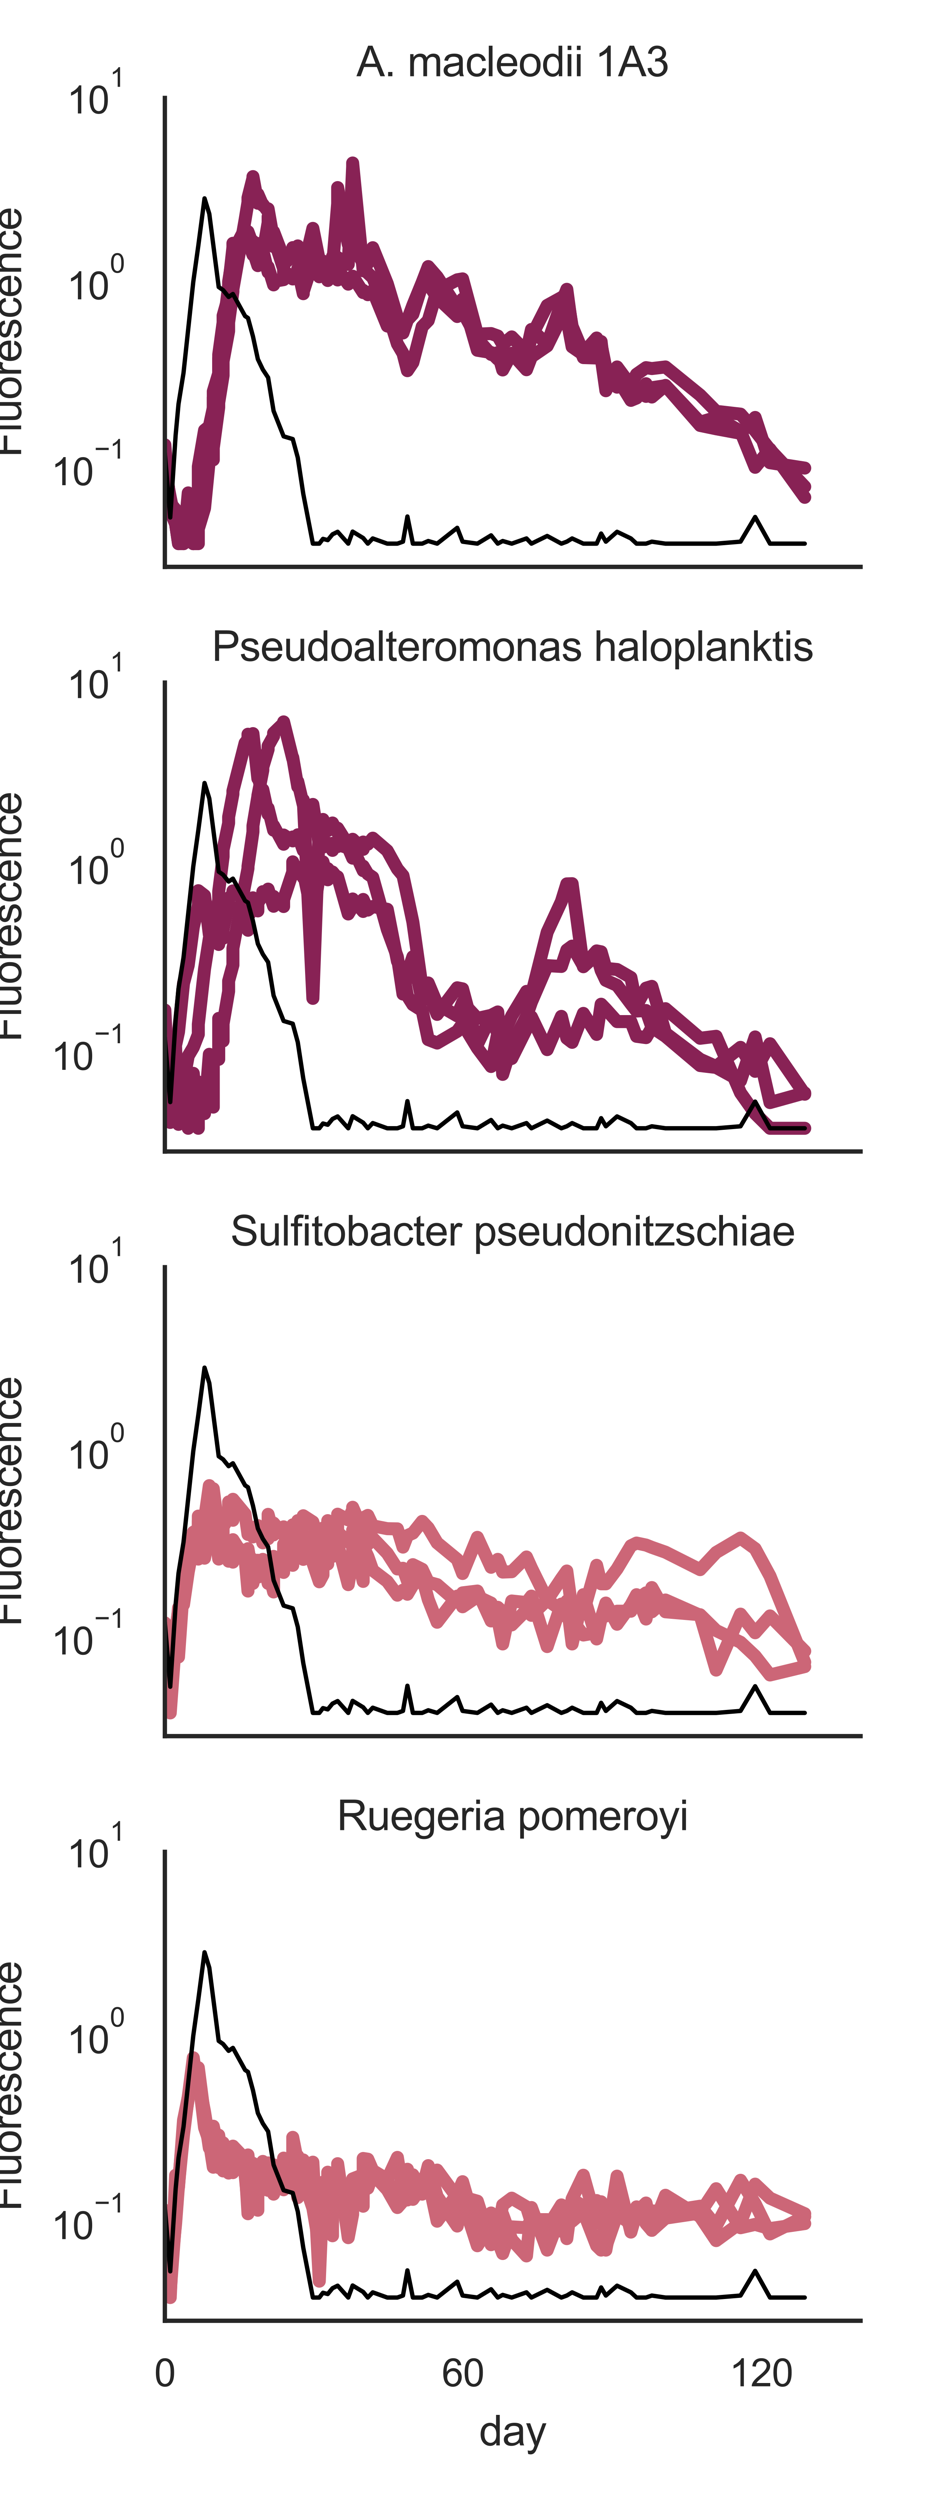 <?xml version="1.0" encoding="utf-8" standalone="no"?>
<!DOCTYPE svg PUBLIC "-//W3C//DTD SVG 1.1//EN"
  "http://www.w3.org/Graphics/SVG/1.1/DTD/svg11.dtd">
<svg xmlns:xlink="http://www.w3.org/1999/xlink" width="216pt" height="576pt" viewBox="0 0 216 576" xmlns="http://www.w3.org/2000/svg" version="1.1">
 <defs>
  <style type="text/css">*{stroke-linejoin: round; stroke-linecap: butt}</style>
 </defs>
 <g id="figure_1">
  <g id="patch_1">
   <path d="M 0 576 
L 216 576 
L 216 0 
L 0 0 
z
" style="fill: #ffffff"/>
  </g>
  <g id="axes_1">
   <g id="patch_2">
    <path d="M 38.005 130.614 
L 198.376 130.614 
L 198.376 22.568 
L 38.005 22.568 
z
" style="fill: #ffffff"/>
   </g>
   <g id="matplotlib.axis_1">
    <g id="xtick_1"/>
    <g id="xtick_2"/>
    <g id="xtick_3"/>
   </g>
   <g id="matplotlib.axis_2">
    <g id="ytick_1">
     <g id="text_1">
      <!-- $\mathdefault{10^{-1}}$ -->
      <g style="fill: #262626" transform="translate(11.781 111.884) scale(0.088 -0.088)">
       <defs>
        <path id="ArialMT-31" d="M 2384 0 
L 1822 0 
L 1822 3584 
Q 1619 3391 1289 3197 
Q 959 3003 697 2906 
L 697 3450 
Q 1169 3672 1522 3987 
Q 1875 4303 2022 4600 
L 2384 4600 
L 2384 0 
z
" transform="scale(0.016)"/>
        <path id="ArialMT-30" d="M 266 2259 
Q 266 3072 433 3567 
Q 600 4063 929 4331 
Q 1259 4600 1759 4600 
Q 2128 4600 2406 4451 
Q 2684 4303 2865 4023 
Q 3047 3744 3150 3342 
Q 3253 2941 3253 2259 
Q 3253 1453 3087 958 
Q 2922 463 2592 192 
Q 2263 -78 1759 -78 
Q 1097 -78 719 397 
Q 266 969 266 2259 
z
M 844 2259 
Q 844 1131 1108 757 
Q 1372 384 1759 384 
Q 2147 384 2411 759 
Q 2675 1134 2675 2259 
Q 2675 3391 2411 3762 
Q 2147 4134 1753 4134 
Q 1366 4134 1134 3806 
Q 844 3388 844 2259 
z
" transform="scale(0.016)"/>
        <path id="ArialMT-2212" d="M 3381 1997 
L 356 1997 
L 356 2522 
L 3381 2522 
L 3381 1997 
z
" transform="scale(0.016)"/>
       </defs>
       <use xlink:href="#ArialMT-31" transform="translate(0 0.994)"/>
       <use xlink:href="#ArialMT-30" transform="translate(55.615 0.994)"/>
       <use xlink:href="#ArialMT-2212" transform="translate(112.973 70.688) scale(0.7)"/>
       <use xlink:href="#ArialMT-31" transform="translate(153.852 70.688) scale(0.7)"/>
      </g>
     </g>
    </g>
    <g id="ytick_2">
     <g id="text_2">
      <!-- $\mathdefault{10^{0}}$ -->
      <g style="fill: #262626" transform="translate(15.389 69.057) scale(0.088 -0.088)">
       <use xlink:href="#ArialMT-31" transform="translate(0 0.994)"/>
       <use xlink:href="#ArialMT-30" transform="translate(55.615 0.994)"/>
       <use xlink:href="#ArialMT-30" transform="translate(112.973 70.688) scale(0.7)"/>
      </g>
     </g>
    </g>
    <g id="ytick_3">
     <g id="text_3">
      <!-- $\mathdefault{10^{1}}$ -->
      <g style="fill: #262626" transform="translate(15.389 26.231) scale(0.088 -0.088)">
       <use xlink:href="#ArialMT-31" transform="translate(0 0.994)"/>
       <use xlink:href="#ArialMT-30" transform="translate(55.615 0.994)"/>
       <use xlink:href="#ArialMT-31" transform="translate(112.973 70.688) scale(0.7)"/>
      </g>
     </g>
    </g>
    <g id="ytick_4"/>
    <g id="ytick_5"/>
    <g id="ytick_6"/>
    <g id="ytick_7"/>
    <g id="ytick_8"/>
    <g id="ytick_9"/>
    <g id="ytick_10"/>
    <g id="ytick_11"/>
    <g id="ytick_12"/>
    <g id="ytick_13"/>
    <g id="ytick_14"/>
    <g id="ytick_15"/>
    <g id="ytick_16"/>
    <g id="ytick_17"/>
    <g id="ytick_18"/>
    <g id="ytick_19"/>
    <g id="ytick_20"/>
    <g id="ytick_21"/>
    <g id="ytick_22"/>
    <g id="ytick_23"/>
    <g id="ytick_24"/>
    <g id="ytick_25"/>
    <g id="ytick_26"/>
    <g id="text_4">
     <!-- Fluorescence -->
     <g style="fill: #262626" transform="translate(4.873 105.403) rotate(-90) scale(0.096 -0.096)">
      <defs>
       <path id="ArialMT-46" d="M 525 0 
L 525 4581 
L 3616 4581 
L 3616 4041 
L 1131 4041 
L 1131 2622 
L 3281 2622 
L 3281 2081 
L 1131 2081 
L 1131 0 
L 525 0 
z
" transform="scale(0.016)"/>
       <path id="ArialMT-6c" d="M 409 0 
L 409 4581 
L 972 4581 
L 972 0 
L 409 0 
z
" transform="scale(0.016)"/>
       <path id="ArialMT-75" d="M 2597 0 
L 2597 488 
Q 2209 -75 1544 -75 
Q 1250 -75 995 37 
Q 741 150 617 320 
Q 494 491 444 738 
Q 409 903 409 1263 
L 409 3319 
L 972 3319 
L 972 1478 
Q 972 1038 1006 884 
Q 1059 663 1231 536 
Q 1403 409 1656 409 
Q 1909 409 2131 539 
Q 2353 669 2445 892 
Q 2538 1116 2538 1541 
L 2538 3319 
L 3100 3319 
L 3100 0 
L 2597 0 
z
" transform="scale(0.016)"/>
       <path id="ArialMT-6f" d="M 213 1659 
Q 213 2581 725 3025 
Q 1153 3394 1769 3394 
Q 2453 3394 2887 2945 
Q 3322 2497 3322 1706 
Q 3322 1066 3130 698 
Q 2938 331 2570 128 
Q 2203 -75 1769 -75 
Q 1072 -75 642 372 
Q 213 819 213 1659 
z
M 791 1659 
Q 791 1022 1069 705 
Q 1347 388 1769 388 
Q 2188 388 2466 706 
Q 2744 1025 2744 1678 
Q 2744 2294 2464 2611 
Q 2184 2928 1769 2928 
Q 1347 2928 1069 2612 
Q 791 2297 791 1659 
z
" transform="scale(0.016)"/>
       <path id="ArialMT-72" d="M 416 0 
L 416 3319 
L 922 3319 
L 922 2816 
Q 1116 3169 1280 3281 
Q 1444 3394 1641 3394 
Q 1925 3394 2219 3213 
L 2025 2691 
Q 1819 2813 1613 2813 
Q 1428 2813 1281 2702 
Q 1134 2591 1072 2394 
Q 978 2094 978 1738 
L 978 0 
L 416 0 
z
" transform="scale(0.016)"/>
       <path id="ArialMT-65" d="M 2694 1069 
L 3275 997 
Q 3138 488 2766 206 
Q 2394 -75 1816 -75 
Q 1088 -75 661 373 
Q 234 822 234 1631 
Q 234 2469 665 2931 
Q 1097 3394 1784 3394 
Q 2450 3394 2872 2941 
Q 3294 2488 3294 1666 
Q 3294 1616 3291 1516 
L 816 1516 
Q 847 969 1125 678 
Q 1403 388 1819 388 
Q 2128 388 2347 550 
Q 2566 713 2694 1069 
z
M 847 1978 
L 2700 1978 
Q 2663 2397 2488 2606 
Q 2219 2931 1791 2931 
Q 1403 2931 1139 2672 
Q 875 2413 847 1978 
z
" transform="scale(0.016)"/>
       <path id="ArialMT-73" d="M 197 991 
L 753 1078 
Q 800 744 1014 566 
Q 1228 388 1613 388 
Q 2000 388 2187 545 
Q 2375 703 2375 916 
Q 2375 1106 2209 1216 
Q 2094 1291 1634 1406 
Q 1016 1563 777 1677 
Q 538 1791 414 1992 
Q 291 2194 291 2438 
Q 291 2659 392 2848 
Q 494 3038 669 3163 
Q 800 3259 1026 3326 
Q 1253 3394 1513 3394 
Q 1903 3394 2198 3281 
Q 2494 3169 2634 2976 
Q 2775 2784 2828 2463 
L 2278 2388 
Q 2241 2644 2061 2787 
Q 1881 2931 1553 2931 
Q 1166 2931 1000 2803 
Q 834 2675 834 2503 
Q 834 2394 903 2306 
Q 972 2216 1119 2156 
Q 1203 2125 1616 2013 
Q 2213 1853 2448 1751 
Q 2684 1650 2818 1456 
Q 2953 1263 2953 975 
Q 2953 694 2789 445 
Q 2625 197 2315 61 
Q 2006 -75 1616 -75 
Q 969 -75 630 194 
Q 291 463 197 991 
z
" transform="scale(0.016)"/>
       <path id="ArialMT-63" d="M 2588 1216 
L 3141 1144 
Q 3050 572 2676 248 
Q 2303 -75 1759 -75 
Q 1078 -75 664 370 
Q 250 816 250 1647 
Q 250 2184 428 2587 
Q 606 2991 970 3192 
Q 1334 3394 1763 3394 
Q 2303 3394 2647 3120 
Q 2991 2847 3088 2344 
L 2541 2259 
Q 2463 2594 2264 2762 
Q 2066 2931 1784 2931 
Q 1359 2931 1093 2626 
Q 828 2322 828 1663 
Q 828 994 1084 691 
Q 1341 388 1753 388 
Q 2084 388 2306 591 
Q 2528 794 2588 1216 
z
" transform="scale(0.016)"/>
       <path id="ArialMT-6e" d="M 422 0 
L 422 3319 
L 928 3319 
L 928 2847 
Q 1294 3394 1984 3394 
Q 2284 3394 2536 3286 
Q 2788 3178 2913 3003 
Q 3038 2828 3088 2588 
Q 3119 2431 3119 2041 
L 3119 0 
L 2556 0 
L 2556 2019 
Q 2556 2363 2490 2533 
Q 2425 2703 2258 2804 
Q 2091 2906 1866 2906 
Q 1506 2906 1245 2678 
Q 984 2450 984 1813 
L 984 0 
L 422 0 
z
" transform="scale(0.016)"/>
      </defs>
      <use xlink:href="#ArialMT-46"/>
      <use xlink:href="#ArialMT-6c" x="61.084"/>
      <use xlink:href="#ArialMT-75" x="83.301"/>
      <use xlink:href="#ArialMT-6f" x="138.916"/>
      <use xlink:href="#ArialMT-72" x="194.531"/>
      <use xlink:href="#ArialMT-65" x="227.832"/>
      <use xlink:href="#ArialMT-73" x="283.447"/>
      <use xlink:href="#ArialMT-63" x="333.447"/>
      <use xlink:href="#ArialMT-65" x="383.447"/>
      <use xlink:href="#ArialMT-6e" x="439.062"/>
      <use xlink:href="#ArialMT-63" x="494.678"/>
      <use xlink:href="#ArialMT-65" x="544.678"/>
     </g>
    </g>
   </g>
   <g id="line2d_1">
    <path d="M 38.005 102.502 
L 39.245 117.722 
L 40.485 120.745 
L 41.152 125.263 
L 42.306 120.029 
L 43.391 124.356 
L 44.558 125.263 
L 45.717 118.676 
L 45.717 117.414 
L 45.717 117.112 
L 47.151 107.671 
L 48.251 99.363 
L 49.169 96.88 
L 49.169 92.093 
L 49.169 91.63 
L 50.417 87.912 
L 50.417 86.587 
L 50.417 82.671 
L 51.429 78.324 
L 51.429 76.345 
L 51.429 76.079 
L 52.703 65.884 
L 52.703 65.525 
L 52.703 64.917 
L 53.694 58.69 
L 53.694 58.407 
L 53.694 58.015 
L 56.495 52.708 
L 57.166 55.018 
L 57.166 53.447 
L 57.166 53.378 
L 58.312 56.537 
L 58.312 56.537 
L 58.312 55.58 
L 59.44 57.668 
L 59.44 57.352 
L 59.44 56.114 
L 60.585 59.096 
L 60.585 58.729 
L 60.585 58.496 
L 61.807 51.296 
L 61.807 50.147 
L 61.807 49.919 
L 63.07 56.816 
L 63.07 55.723 
L 63.07 54.796 
L 65.381 61.926 
L 65.381 61.895 
L 65.381 60.861 
L 67.485 58.964 
L 67.485 57.607 
L 67.485 57.052 
L 68.644 58.716 
L 68.644 57.497 
L 68.644 56.664 
L 69.911 60.629 
L 69.911 60.401 
L 69.911 58.548 
L 72.123 57.594 
L 73.604 59.689 
L 74.453 61.59 
L 74.453 60.716 
L 74.453 60.16 
L 75.554 62.779 
L 75.554 61.605 
L 75.554 61.052 
L 76.65 59.621 
L 76.65 59.163 
L 76.65 59.11 
L 77.836 60.231 
L 77.836 59.512 
L 77.836 59.323 
L 80.278 60.92 
L 81.293 38.382 
L 81.293 38.025 
L 81.293 37.557 
L 83.721 62.395 
L 83.721 61.304 
L 83.721 61.289 
L 84.793 62.925 
L 85.927 63.997 
L 89.277 71.764 
L 91.609 79.24 
L 92.897 81.441 
L 93.918 85.405 
L 95.175 83.538 
L 97.324 75.271 
L 98.719 73.841 
L 100.772 66.885 
L 105.404 64.469 
L 106.635 64.258 
L 110.049 76.993 
L 113.209 76.855 
L 114.746 77.414 
L 115.881 79.358 
L 117.964 77.629 
L 121.369 81.092 
L 122.508 75.915 
L 126.14 79.319 
L 129.411 69.873 
L 130.664 66.664 
L 131.889 75.752 
L 134.478 82.39 
L 137.541 82.483 
L 138.574 82.344 
L 139.667 90.025 
L 142.246 84.552 
L 145.439 88.872 
L 146.734 90.306 
L 148.93 91.328 
L 150.262 89.338 
L 153.405 88.872 
L 161.393 98.026 
L 165.092 98.794 
L 170.707 99.831 
L 174.078 96.185 
L 177.502 106.618 
L 185.509 107.853 
" clip-path="url(#pec0d8307bd)" style="fill: none; stroke: #882255; stroke-width: 3; stroke-linecap: round"/>
   </g>
   <g id="line2d_2">
    <path d="M 38.005 107.853 
L 39.245 114.591 
L 40.485 120.745 
L 41.152 125.263 
L 42.306 125.263 
L 43.391 113.572 
L 44.558 125.263 
L 45.717 125.263 
L 45.717 125.263 
L 45.717 121.872 
L 47.151 117.112 
L 48.251 105.948 
L 49.169 105.948 
L 49.169 105.142 
L 49.169 103.199 
L 50.417 93.897 
L 50.417 93.056 
L 50.417 92.81 
L 51.429 86.529 
L 51.429 84.814 
L 51.429 83.245 
L 52.703 76.312 
L 52.703 74.618 
L 52.703 74.316 
L 53.694 67.21 
L 53.694 67.169 
L 53.694 66.625 
L 56.495 50.671 
L 57.166 46.573 
L 57.166 45.889 
L 57.166 45.566 
L 58.312 41.025 
L 58.312 40.855 
L 58.312 40.692 
L 59.44 46.831 
L 59.44 45.242 
L 59.44 44.715 
L 60.585 47.339 
L 60.585 47.177 
L 60.585 47.066 
L 61.807 48.751 
L 61.807 48.494 
L 61.807 48.116 
L 63.07 55.308 
L 63.07 54.185 
L 63.07 53.398 
L 65.381 59.431 
L 65.381 58.899 
L 65.381 58.267 
L 67.485 58.978 
L 67.485 58.625 
L 67.485 58.458 
L 68.644 59.799 
L 68.644 59.431 
L 68.644 59.189 
L 69.911 62.811 
L 69.911 62.019 
L 69.911 62.019 
L 72.123 52.624 
L 73.604 60.007 
L 74.453 63.32 
L 74.453 61.037 
L 74.453 60.572 
L 75.554 64.136 
L 75.554 63.894 
L 75.554 63.303 
L 76.65 61.972 
L 76.65 61.529 
L 76.65 61.454 
L 77.836 46.907 
L 77.836 43.352 
L 77.836 43.222 
L 80.278 56.273 
L 81.293 57.766 
L 81.293 57.376 
L 81.293 56.399 
L 83.721 60.644 
L 83.721 60.372 
L 83.721 59.868 
L 84.793 60.673 
L 85.927 57.076 
L 89.277 65.339 
L 91.609 73.095 
L 92.897 74.649 
L 93.918 73.724 
L 95.175 70.328 
L 97.324 65.063 
L 98.719 61.424 
L 100.772 63.775 
L 105.404 70.87 
L 106.635 71.764 
L 110.049 78.101 
L 113.209 81.663 
L 114.746 81.265 
L 115.881 85.242 
L 117.964 81.397 
L 121.369 85.188 
L 122.508 82.206 
L 126.14 79.716 
L 129.411 73.095 
L 130.664 73.378 
L 131.889 79.918 
L 134.478 81.707 
L 137.541 81.135 
L 138.574 78.7 
L 139.667 88.418 
L 142.246 87.058 
L 145.439 92.25 
L 146.734 91.707 
L 148.93 88.418 
L 150.262 91.478 
L 153.405 88.807 
L 161.393 97.288 
L 165.092 96.185 
L 170.707 99.363 
L 174.078 107.671 
L 177.502 103.485 
L 185.509 114.591 
" clip-path="url(#pec0d8307bd)" style="fill: none; stroke: #882255; stroke-width: 3; stroke-linecap: round"/>
   </g>
   <g id="line2d_3">
    <path d="M 38.005 105.142 
L 39.245 115.949 
L 40.485 117.414 
L 41.152 120.383 
L 42.306 125.263 
L 43.391 119.005 
L 44.558 125.263 
L 45.717 119.005 
L 45.717 113.572 
L 45.717 107.491 
L 47.151 99.134 
L 48.251 98.242 
L 49.169 93.984 
L 49.169 91.328 
L 49.169 90.165 
L 50.417 86.015 
L 50.417 83.837 
L 50.417 81.707 
L 51.429 74.316 
L 51.429 72.899 
L 51.429 72.732 
L 52.703 68.221 
L 52.703 66.565 
L 52.703 65.961 
L 53.694 56.969 
L 53.694 56.525 
L 53.694 56.058 
L 56.495 56.148 
L 57.166 56.734 
L 57.166 55.934 
L 57.166 55.569 
L 58.312 58.729 
L 58.312 58.574 
L 58.312 57.754 
L 59.44 61.2 
L 59.44 60.818 
L 59.44 60.572 
L 60.585 58.458 
L 60.585 58.292 
L 60.585 57.693 
L 61.807 62.73 
L 61.807 62.73 
L 61.807 61.499 
L 63.07 65.638 
L 63.07 65.209 
L 63.07 64.827 
L 65.381 64.434 
L 65.381 62.634 
L 65.381 62.269 
L 67.485 64.276 
L 67.485 64.153 
L 67.485 63.253 
L 68.644 64.067 
L 68.644 62.05 
L 68.644 61.88 
L 69.911 67.667 
L 69.911 67.23 
L 69.911 67.21 
L 72.123 60.358 
L 73.604 63.775 
L 74.453 62.554 
L 74.453 62.554 
L 74.453 61.469 
L 75.554 64.629 
L 75.554 64.171 
L 75.554 63.622 
L 76.65 63.487 
L 76.65 62.57 
L 76.65 62.348 
L 77.836 64.505 
L 77.836 62.602 
L 77.836 61.972 
L 80.278 65.469 
L 81.293 63.894 
L 81.293 63.74 
L 81.293 63.639 
L 83.721 67.416 
L 83.721 67.292 
L 83.721 66.885 
L 84.793 67.899 
L 85.927 66.925 
L 89.277 75.114 
L 91.609 75.687 
L 92.897 76.718 
L 93.918 73.724 
L 95.175 72.377 
L 97.324 65.6 
L 98.719 65.394 
L 100.772 68.571 
L 105.404 72.926 
L 106.635 68.905 
L 110.049 80.706 
L 113.209 81.222 
L 114.746 82.765 
L 115.881 82.114 
L 117.964 82.068 
L 121.369 82.437 
L 122.508 77.521 
L 126.14 70.377 
L 129.411 68.571 
L 130.664 67.751 
L 131.889 75.177 
L 134.478 81.353 
L 137.541 77.882 
L 138.574 79.358 
L 139.667 84.814 
L 142.246 89.204 
L 145.439 88.547 
L 146.734 86.242 
L 148.93 84.709 
L 150.262 84.92 
L 153.405 84.552 
L 161.393 91.03 
L 165.092 94.779 
L 170.707 95.422 
L 174.078 99.248 
L 177.502 103.629 
L 185.509 112.14 
" clip-path="url(#pec0d8307bd)" style="fill: none; stroke: #882255; stroke-width: 3; stroke-linecap: round"/>
   </g>
   <g id="line2d_4">
    <path d="M 38.005 104.421 
L 39.245 119.228 
L 40.485 100.311 
L 41.152 93.083 
L 42.306 85.921 
L 43.391 75.784 
L 44.558 64.905 
L 45.717 56.596 
L 47.151 45.707 
L 48.251 49.28 
L 49.169 56.436 
L 50.417 66.134 
L 51.429 66.847 
L 52.703 68.417 
L 53.694 67.742 
L 56.495 72.825 
L 57.166 73.277 
L 58.312 77.505 
L 59.44 82.755 
L 60.585 85.146 
L 61.807 86.998 
L 63.07 94.689 
L 65.381 100.542 
L 67.485 101.168 
L 68.644 105.443 
L 69.911 113.793 
L 72.123 125.263 
L 73.604 125.263 
L 74.453 124.16 
L 75.554 124.454 
L 76.65 123.118 
L 77.836 122.529 
L 80.278 125.263 
L 81.293 122.485 
L 83.721 123.966 
L 84.793 125.263 
L 85.927 124.063 
L 89.277 125.263 
L 91.609 125.263 
L 92.897 124.804 
L 93.918 119.005 
L 95.175 125.263 
L 97.324 125.263 
L 98.719 124.653 
L 100.772 125.263 
L 105.404 121.616 
L 106.635 124.804 
L 110.049 125.263 
L 113.209 123.35 
L 114.746 125.263 
L 115.881 124.653 
L 117.964 125.263 
L 121.369 124.063 
L 122.508 125.263 
L 126.14 123.49 
L 129.411 125.263 
L 130.664 124.804 
L 131.889 124.063 
L 134.478 125.263 
L 137.541 125.263 
L 138.574 122.935 
L 139.667 124.804 
L 142.246 122.529 
L 145.439 124.063 
L 146.734 125.263 
L 148.93 125.263 
L 150.262 124.804 
L 153.405 125.263 
L 161.393 125.263 
L 165.092 125.263 
L 170.707 124.804 
L 174.078 119.116 
L 177.502 125.263 
L 185.509 125.263 
" clip-path="url(#pec0d8307bd)" style="fill: none; stroke: #000000; stroke-linecap: round"/>
   </g>
   <g id="patch_3">
    <path d="M 38.005 130.614 
L 38.005 22.568 
" style="fill: none; stroke: #262626; stroke-linejoin: miter; stroke-linecap: square"/>
   </g>
   <g id="patch_4">
    <path d="M 38.005 130.614 
L 198.376 130.614 
" style="fill: none; stroke: #262626; stroke-linejoin: miter; stroke-linecap: square"/>
   </g>
   <g id="text_5">
    <!-- A. macleodii 1A3 -->
    <g style="fill: #262626" transform="translate(82.173 17.568) scale(0.096 -0.096)">
     <defs>
      <path id="ArialMT-41" d="M -9 0 
L 1750 4581 
L 2403 4581 
L 4278 0 
L 3588 0 
L 3053 1388 
L 1138 1388 
L 634 0 
L -9 0 
z
M 1313 1881 
L 2866 1881 
L 2388 3150 
Q 2169 3728 2063 4100 
Q 1975 3659 1816 3225 
L 1313 1881 
z
" transform="scale(0.016)"/>
      <path id="ArialMT-2e" d="M 581 0 
L 581 641 
L 1222 641 
L 1222 0 
L 581 0 
z
" transform="scale(0.016)"/>
      <path id="ArialMT-20" transform="scale(0.016)"/>
      <path id="ArialMT-6d" d="M 422 0 
L 422 3319 
L 925 3319 
L 925 2853 
Q 1081 3097 1340 3245 
Q 1600 3394 1931 3394 
Q 2300 3394 2536 3241 
Q 2772 3088 2869 2813 
Q 3263 3394 3894 3394 
Q 4388 3394 4653 3120 
Q 4919 2847 4919 2278 
L 4919 0 
L 4359 0 
L 4359 2091 
Q 4359 2428 4304 2576 
Q 4250 2725 4106 2815 
Q 3963 2906 3769 2906 
Q 3419 2906 3187 2673 
Q 2956 2441 2956 1928 
L 2956 0 
L 2394 0 
L 2394 2156 
Q 2394 2531 2256 2718 
Q 2119 2906 1806 2906 
Q 1569 2906 1367 2781 
Q 1166 2656 1075 2415 
Q 984 2175 984 1722 
L 984 0 
L 422 0 
z
" transform="scale(0.016)"/>
      <path id="ArialMT-61" d="M 2588 409 
Q 2275 144 1986 34 
Q 1697 -75 1366 -75 
Q 819 -75 525 192 
Q 231 459 231 875 
Q 231 1119 342 1320 
Q 453 1522 633 1644 
Q 813 1766 1038 1828 
Q 1203 1872 1538 1913 
Q 2219 1994 2541 2106 
Q 2544 2222 2544 2253 
Q 2544 2597 2384 2738 
Q 2169 2928 1744 2928 
Q 1347 2928 1158 2789 
Q 969 2650 878 2297 
L 328 2372 
Q 403 2725 575 2942 
Q 747 3159 1072 3276 
Q 1397 3394 1825 3394 
Q 2250 3394 2515 3294 
Q 2781 3194 2906 3042 
Q 3031 2891 3081 2659 
Q 3109 2516 3109 2141 
L 3109 1391 
Q 3109 606 3145 398 
Q 3181 191 3288 0 
L 2700 0 
Q 2613 175 2588 409 
z
M 2541 1666 
Q 2234 1541 1622 1453 
Q 1275 1403 1131 1340 
Q 988 1278 909 1158 
Q 831 1038 831 891 
Q 831 666 1001 516 
Q 1172 366 1500 366 
Q 1825 366 2078 508 
Q 2331 650 2450 897 
Q 2541 1088 2541 1459 
L 2541 1666 
z
" transform="scale(0.016)"/>
      <path id="ArialMT-64" d="M 2575 0 
L 2575 419 
Q 2259 -75 1647 -75 
Q 1250 -75 917 144 
Q 584 363 401 755 
Q 219 1147 219 1656 
Q 219 2153 384 2558 
Q 550 2963 881 3178 
Q 1213 3394 1622 3394 
Q 1922 3394 2156 3267 
Q 2391 3141 2538 2938 
L 2538 4581 
L 3097 4581 
L 3097 0 
L 2575 0 
z
M 797 1656 
Q 797 1019 1065 703 
Q 1334 388 1700 388 
Q 2069 388 2326 689 
Q 2584 991 2584 1609 
Q 2584 2291 2321 2609 
Q 2059 2928 1675 2928 
Q 1300 2928 1048 2622 
Q 797 2316 797 1656 
z
" transform="scale(0.016)"/>
      <path id="ArialMT-69" d="M 425 3934 
L 425 4581 
L 988 4581 
L 988 3934 
L 425 3934 
z
M 425 0 
L 425 3319 
L 988 3319 
L 988 0 
L 425 0 
z
" transform="scale(0.016)"/>
      <path id="ArialMT-33" d="M 269 1209 
L 831 1284 
Q 928 806 1161 595 
Q 1394 384 1728 384 
Q 2125 384 2398 659 
Q 2672 934 2672 1341 
Q 2672 1728 2419 1979 
Q 2166 2231 1775 2231 
Q 1616 2231 1378 2169 
L 1441 2663 
Q 1497 2656 1531 2656 
Q 1891 2656 2178 2843 
Q 2466 3031 2466 3422 
Q 2466 3731 2256 3934 
Q 2047 4138 1716 4138 
Q 1388 4138 1169 3931 
Q 950 3725 888 3313 
L 325 3413 
Q 428 3978 793 4289 
Q 1159 4600 1703 4600 
Q 2078 4600 2393 4439 
Q 2709 4278 2876 4000 
Q 3044 3722 3044 3409 
Q 3044 3113 2884 2869 
Q 2725 2625 2413 2481 
Q 2819 2388 3044 2092 
Q 3269 1797 3269 1353 
Q 3269 753 2831 336 
Q 2394 -81 1725 -81 
Q 1122 -81 723 278 
Q 325 638 269 1209 
z
" transform="scale(0.016)"/>
     </defs>
     <use xlink:href="#ArialMT-41"/>
     <use xlink:href="#ArialMT-2e" x="66.699"/>
     <use xlink:href="#ArialMT-20" x="94.482"/>
     <use xlink:href="#ArialMT-6d" x="122.266"/>
     <use xlink:href="#ArialMT-61" x="205.566"/>
     <use xlink:href="#ArialMT-63" x="261.182"/>
     <use xlink:href="#ArialMT-6c" x="311.182"/>
     <use xlink:href="#ArialMT-65" x="333.398"/>
     <use xlink:href="#ArialMT-6f" x="389.014"/>
     <use xlink:href="#ArialMT-64" x="444.629"/>
     <use xlink:href="#ArialMT-69" x="500.244"/>
     <use xlink:href="#ArialMT-69" x="522.461"/>
     <use xlink:href="#ArialMT-20" x="544.678"/>
     <use xlink:href="#ArialMT-31" x="572.461"/>
     <use xlink:href="#ArialMT-41" x="628.076"/>
     <use xlink:href="#ArialMT-33" x="694.775"/>
    </g>
   </g>
  </g>
  <g id="axes_2">
   <g id="patch_5">
    <path d="M 38.005 265.32 
L 198.376 265.32 
L 198.376 157.274 
L 38.005 157.274 
z
" style="fill: #ffffff"/>
   </g>
   <g id="matplotlib.axis_3">
    <g id="xtick_4"/>
    <g id="xtick_5"/>
    <g id="xtick_6"/>
   </g>
   <g id="matplotlib.axis_4">
    <g id="ytick_27">
     <g id="text_6">
      <!-- $\mathdefault{10^{-1}}$ -->
      <g style="fill: #262626" transform="translate(11.781 246.59) scale(0.088 -0.088)">
       <use xlink:href="#ArialMT-31" transform="translate(0 0.994)"/>
       <use xlink:href="#ArialMT-30" transform="translate(55.615 0.994)"/>
       <use xlink:href="#ArialMT-2212" transform="translate(112.973 70.688) scale(0.7)"/>
       <use xlink:href="#ArialMT-31" transform="translate(153.852 70.688) scale(0.7)"/>
      </g>
     </g>
    </g>
    <g id="ytick_28">
     <g id="text_7">
      <!-- $\mathdefault{10^{0}}$ -->
      <g style="fill: #262626" transform="translate(15.389 203.763) scale(0.088 -0.088)">
       <use xlink:href="#ArialMT-31" transform="translate(0 0.994)"/>
       <use xlink:href="#ArialMT-30" transform="translate(55.615 0.994)"/>
       <use xlink:href="#ArialMT-30" transform="translate(112.973 70.688) scale(0.7)"/>
      </g>
     </g>
    </g>
    <g id="ytick_29">
     <g id="text_8">
      <!-- $\mathdefault{10^{1}}$ -->
      <g style="fill: #262626" transform="translate(15.389 160.937) scale(0.088 -0.088)">
       <use xlink:href="#ArialMT-31" transform="translate(0 0.994)"/>
       <use xlink:href="#ArialMT-30" transform="translate(55.615 0.994)"/>
       <use xlink:href="#ArialMT-31" transform="translate(112.973 70.688) scale(0.7)"/>
      </g>
     </g>
    </g>
    <g id="ytick_30"/>
    <g id="ytick_31"/>
    <g id="ytick_32"/>
    <g id="ytick_33"/>
    <g id="ytick_34"/>
    <g id="ytick_35"/>
    <g id="ytick_36"/>
    <g id="ytick_37"/>
    <g id="ytick_38"/>
    <g id="ytick_39"/>
    <g id="ytick_40"/>
    <g id="ytick_41"/>
    <g id="ytick_42"/>
    <g id="ytick_43"/>
    <g id="ytick_44"/>
    <g id="ytick_45"/>
    <g id="ytick_46"/>
    <g id="ytick_47"/>
    <g id="ytick_48"/>
    <g id="ytick_49"/>
    <g id="ytick_50"/>
    <g id="ytick_51"/>
    <g id="ytick_52"/>
    <g id="text_9">
     <!-- Fluorescence -->
     <g style="fill: #262626" transform="translate(4.873 240.109) rotate(-90) scale(0.096 -0.096)">
      <use xlink:href="#ArialMT-46"/>
      <use xlink:href="#ArialMT-6c" x="61.084"/>
      <use xlink:href="#ArialMT-75" x="83.301"/>
      <use xlink:href="#ArialMT-6f" x="138.916"/>
      <use xlink:href="#ArialMT-72" x="194.531"/>
      <use xlink:href="#ArialMT-65" x="227.832"/>
      <use xlink:href="#ArialMT-73" x="283.447"/>
      <use xlink:href="#ArialMT-63" x="333.447"/>
      <use xlink:href="#ArialMT-65" x="383.447"/>
      <use xlink:href="#ArialMT-6e" x="439.062"/>
      <use xlink:href="#ArialMT-63" x="494.678"/>
      <use xlink:href="#ArialMT-65" x="544.678"/>
     </g>
    </g>
   </g>
   <g id="line2d_5">
    <path d="M 38.005 240.007 
L 39.245 254.046 
L 40.485 240.819 
L 41.152 237.763 
L 42.306 226.566 
L 43.391 222.432 
L 44.558 213.636 
L 45.717 208.547 
L 45.717 205.676 
L 45.717 205.229 
L 47.151 206.34 
L 48.251 215.328 
L 49.169 216.413 
L 49.169 215.972 
L 49.169 213.406 
L 50.417 217.614 
L 50.417 215.118 
L 50.417 215.077 
L 51.429 216.191 
L 51.429 215.711 
L 51.429 214.223 
L 52.703 208.17 
L 52.703 207.246 
L 52.703 206.948 
L 53.694 206.082 
L 53.694 206.005 
L 53.694 205.278 
L 56.495 207.11 
L 57.166 214.342 
L 57.166 213.217 
L 57.166 211.186 
L 58.312 209.294 
L 58.312 208.459 
L 58.312 206.868 
L 59.44 209.883 
L 59.44 208.113 
L 59.44 208.056 
L 60.585 206.185 
L 60.585 205.954 
L 60.585 205.451 
L 61.807 205.451 
L 61.807 205.132 
L 61.807 204.865 
L 63.07 208.812 
L 63.07 207.029 
L 63.07 206.549 
L 65.381 208.872 
L 65.381 208.343 
L 65.381 207.274 
L 67.485 200.899 
L 67.485 199.86 
L 67.485 198.583 
L 68.644 201.291 
L 68.644 200.821 
L 68.644 199.824 
L 69.911 202.205 
L 69.911 201.814 
L 69.911 200.879 
L 72.123 211.561 
L 73.604 201.672 
L 74.453 200.476 
L 74.453 199.86 
L 74.453 198.583 
L 75.554 202.712 
L 75.554 201.054 
L 75.554 200.138 
L 76.65 201.37 
L 76.65 200.957 
L 76.65 200.918 
L 77.836 202.331 
L 77.836 202.081 
L 77.836 202.019 
L 80.278 210.588 
L 81.293 208.902 
L 81.293 208.459 
L 81.293 207.137 
L 83.721 210.009 
L 83.721 208.285 
L 83.721 207.246 
L 84.793 209.695 
L 85.927 208.872 
L 89.277 209.509 
L 91.609 221.468 
L 92.897 223.91 
L 93.918 229.485 
L 95.175 231.485 
L 97.324 232.84 
L 98.719 239.536 
L 100.772 240.327 
L 105.404 237.623 
L 106.635 235.888 
L 110.049 241.495 
L 113.209 245.732 
L 114.746 238.047 
L 115.881 244.478 
L 117.964 243.881 
L 121.369 237.072 
L 122.508 234.302 
L 126.14 241.843 
L 129.411 234.185 
L 130.664 239.228 
L 131.889 240.166 
L 134.478 233.5 
L 137.541 238.335 
L 138.574 231.385 
L 139.667 232.518 
L 142.246 235.386 
L 145.439 235.386 
L 146.734 238.777 
L 148.93 239.077 
L 150.262 236.802 
L 153.405 232.412 
L 161.393 239.228 
L 165.092 238.777 
L 170.707 251.818 
L 174.078 256.578 
L 177.502 259.969 
L 185.509 259.969 
" clip-path="url(#p20134b97ff)" style="fill: none; stroke: #882255; stroke-width: 3; stroke-linecap: round"/>
   </g>
   <g id="line2d_6">
    <path d="M 38.005 232.732 
L 39.245 258.624 
L 40.485 241.495 
L 41.152 259.062 
L 42.306 250.655 
L 43.391 259.969 
L 44.558 247.311 
L 45.717 259.969 
L 45.717 251.818 
L 45.717 249.297 
L 47.151 256.578 
L 48.251 242.927 
L 49.169 255.089 
L 49.169 245.094 
L 49.169 244.277 
L 50.417 244.078 
L 50.417 239.691 
L 50.417 234.656 
L 51.429 239.848 
L 51.429 237.623 
L 51.429 235.888 
L 52.703 228.432 
L 52.703 227.68 
L 52.703 226.034 
L 53.694 222.37 
L 53.694 220.111 
L 53.694 218.493 
L 56.495 203.588 
L 57.166 200.1 
L 57.166 199.714 
L 57.166 199.605 
L 58.312 191.675 
L 58.312 191.359 
L 58.312 190.264 
L 59.44 183.51 
L 59.44 183.419 
L 59.44 183.351 
L 60.585 177.476 
L 60.585 176.8 
L 60.585 176.747 
L 61.807 172.684 
L 61.807 172.476 
L 61.807 171.867 
L 63.07 169.602 
L 63.07 169.16 
L 63.07 168.908 
L 65.381 166.682 
L 65.381 166.639 
L 65.381 166.334 
L 67.485 174.821 
L 67.485 174.778 
L 67.485 174.536 
L 68.644 181.272 
L 68.644 180.569 
L 68.644 180.087 
L 69.911 185.436 
L 69.911 185.234 
L 69.911 184.304 
L 72.123 230.035 
L 73.604 190.674 
L 74.453 191.082 
L 74.453 190.089 
L 74.453 188.81 
L 75.554 191.382 
L 75.554 190.809 
L 75.554 190.529 
L 76.65 190.911 
L 76.65 190.877 
L 76.65 189.628 
L 77.836 191.889 
L 77.836 191.663 
L 77.836 190.832 
L 80.278 194.727 
L 81.293 193.829 
L 81.293 193.763 
L 81.293 193.383 
L 83.721 195.699 
L 83.721 194.727 
L 83.721 194.016 
L 84.793 194.505 
L 85.927 193.126 
L 89.277 196.01 
L 91.609 200.212 
L 92.897 201.753 
L 93.918 206.523 
L 95.175 212.443 
L 97.324 227.68 
L 98.719 228.603 
L 100.772 233.726 
L 105.404 227.598 
L 106.635 227.844 
L 110.049 240.654 
L 113.209 234.069 
L 114.746 238.191 
L 115.881 238.777 
L 117.964 234.069 
L 121.369 228.432 
L 122.508 229.216 
L 126.14 214.788 
L 129.411 207.716 
L 130.664 203.656 
L 131.889 203.611 
L 134.478 222.743 
L 137.541 219.948 
L 138.574 223.578 
L 139.667 225.885 
L 142.246 227.035 
L 145.439 231.285 
L 146.734 232.948 
L 148.93 232.84 
L 150.262 236.669 
L 153.405 238.777 
L 161.393 245.517 
L 165.092 245.95 
L 170.707 249.037 
L 174.078 238.926 
L 177.502 254.046 
L 185.509 251.818 
" clip-path="url(#p20134b97ff)" style="fill: none; stroke: #882255; stroke-width: 3; stroke-linecap: round"/>
   </g>
   <g id="line2d_7">
    <path d="M 38.005 235.262 
L 39.245 253.382 
L 40.485 248.278 
L 41.152 249.297 
L 42.306 249.297 
L 43.391 243.303 
L 44.558 241.324 
L 45.717 238.335 
L 45.717 238.191 
L 45.717 236.016 
L 47.151 223.253 
L 48.251 216.235 
L 49.169 214.302 
L 49.169 213.791 
L 49.169 213.292 
L 50.417 207.383 
L 50.417 205.501 
L 50.417 205.402 
L 51.429 197.404 
L 51.429 196.494 
L 51.429 195.787 
L 52.703 189.66 
L 52.703 189.086 
L 52.703 188.241 
L 53.694 182.984 
L 53.694 182.53 
L 53.694 182.236 
L 56.495 171.206 
L 57.166 170.342 
L 57.166 170.029 
L 57.166 169.177 
L 58.312 169.674 
L 58.312 169.548 
L 58.312 169.033 
L 59.44 179.39 
L 59.44 179.111 
L 59.44 178.618 
L 60.585 183.556 
L 60.585 182.537 
L 60.585 181.939 
L 61.807 187.603 
L 61.807 186.488 
L 61.807 186.221 
L 63.07 191.289 
L 63.07 190.374 
L 63.07 190.264 
L 65.381 194.519 
L 65.381 192.534 
L 65.381 192.399 
L 67.485 193.75 
L 67.485 193.011 
L 67.485 192.847 
L 68.644 193.344 
L 68.644 193.177 
L 68.644 192.35 
L 69.911 195.95 
L 69.911 195.437 
L 69.911 193.922 
L 72.123 185.351 
L 73.604 194.699 
L 74.453 195.206 
L 74.453 193.976 
L 74.453 193.618 
L 75.554 194.88 
L 75.554 194.685 
L 75.554 194.245 
L 76.65 195.935 
L 76.65 194.423 
L 76.65 194.313 
L 77.836 195.05 
L 77.836 194.643 
L 77.836 194.588 
L 80.278 195.364 
L 81.293 197.729 
L 81.293 196.13 
L 81.293 195.364 
L 83.721 200.61 
L 83.721 200.008 
L 83.721 199.569 
L 84.793 201.37 
L 85.927 202.143 
L 89.277 214.143 
L 91.609 220.497 
L 92.897 229.039 
L 93.918 224.18 
L 95.175 220.441 
L 97.324 230.601 
L 98.719 226.489 
L 100.772 231.385 
L 105.404 234.069 
L 106.635 230.989 
L 110.049 234.656 
L 113.209 233.954 
L 114.746 233.167 
L 115.881 247.548 
L 117.964 240.819 
L 121.369 234.185 
L 122.508 230.891 
L 126.14 222.493 
L 129.411 222.68 
L 130.664 218.897 
L 131.889 217.999 
L 134.478 222.556 
L 137.541 219.102 
L 138.574 219.31 
L 139.667 223.124 
L 142.246 223.382 
L 145.439 225.227 
L 146.734 231.687 
L 148.93 227.68 
L 150.262 227.274 
L 153.405 238.047 
L 161.393 244.078 
L 165.092 245.732 
L 170.707 241.324 
L 174.078 246.846 
L 177.502 240.49 
L 185.509 252.12 
" clip-path="url(#p20134b97ff)" style="fill: none; stroke: #882255; stroke-width: 3; stroke-linecap: round"/>
   </g>
   <g id="line2d_8">
    <path d="M 38.005 239.127 
L 39.245 253.934 
L 40.485 235.017 
L 41.152 227.789 
L 42.306 220.627 
L 43.391 210.49 
L 44.558 199.611 
L 45.717 191.302 
L 47.151 180.413 
L 48.251 183.986 
L 49.169 191.142 
L 50.417 200.84 
L 51.429 201.553 
L 52.703 203.123 
L 53.694 202.448 
L 56.495 207.531 
L 57.166 207.983 
L 58.312 212.211 
L 59.44 217.461 
L 60.585 219.852 
L 61.807 221.704 
L 63.07 229.395 
L 65.381 235.248 
L 67.485 235.874 
L 68.644 240.149 
L 69.911 248.499 
L 72.123 259.969 
L 73.604 259.969 
L 74.453 258.866 
L 75.554 259.16 
L 76.65 257.825 
L 77.836 257.235 
L 80.278 259.969 
L 81.293 257.191 
L 83.721 258.672 
L 84.793 259.969 
L 85.927 258.769 
L 89.277 259.969 
L 91.609 259.969 
L 92.897 259.51 
L 93.918 253.711 
L 95.175 259.969 
L 97.324 259.969 
L 98.719 259.359 
L 100.772 259.969 
L 105.404 256.322 
L 106.635 259.51 
L 110.049 259.969 
L 113.209 258.056 
L 114.746 259.969 
L 115.881 259.359 
L 117.964 259.969 
L 121.369 258.769 
L 122.508 259.969 
L 126.14 258.197 
L 129.411 259.969 
L 130.664 259.51 
L 131.889 258.769 
L 134.478 259.969 
L 137.541 259.969 
L 138.574 257.641 
L 139.667 259.51 
L 142.246 257.235 
L 145.439 258.769 
L 146.734 259.969 
L 148.93 259.969 
L 150.262 259.51 
L 153.405 259.969 
L 161.393 259.969 
L 165.092 259.969 
L 170.707 259.51 
L 174.078 253.822 
L 177.502 259.969 
L 185.509 259.969 
" clip-path="url(#p20134b97ff)" style="fill: none; stroke: #000000; stroke-linecap: round"/>
   </g>
   <g id="patch_6">
    <path d="M 38.005 265.32 
L 38.005 157.274 
" style="fill: none; stroke: #262626; stroke-linejoin: miter; stroke-linecap: square"/>
   </g>
   <g id="patch_7">
    <path d="M 38.005 265.32 
L 198.376 265.32 
" style="fill: none; stroke: #262626; stroke-linejoin: miter; stroke-linecap: square"/>
   </g>
   <g id="text_10">
    <!-- Pseudoalteromonas haloplanktis -->
    <g style="fill: #262626" transform="translate(48.818 152.274) scale(0.096 -0.096)">
     <defs>
      <path id="ArialMT-50" d="M 494 0 
L 494 4581 
L 2222 4581 
Q 2678 4581 2919 4538 
Q 3256 4481 3484 4323 
Q 3713 4166 3852 3881 
Q 3991 3597 3991 3256 
Q 3991 2672 3619 2267 
Q 3247 1863 2275 1863 
L 1100 1863 
L 1100 0 
L 494 0 
z
M 1100 2403 
L 2284 2403 
Q 2872 2403 3119 2622 
Q 3366 2841 3366 3238 
Q 3366 3525 3220 3729 
Q 3075 3934 2838 4000 
Q 2684 4041 2272 4041 
L 1100 4041 
L 1100 2403 
z
" transform="scale(0.016)"/>
      <path id="ArialMT-74" d="M 1650 503 
L 1731 6 
Q 1494 -44 1306 -44 
Q 1000 -44 831 53 
Q 663 150 594 308 
Q 525 466 525 972 
L 525 2881 
L 113 2881 
L 113 3319 
L 525 3319 
L 525 4141 
L 1084 4478 
L 1084 3319 
L 1650 3319 
L 1650 2881 
L 1084 2881 
L 1084 941 
Q 1084 700 1114 631 
Q 1144 563 1211 522 
Q 1278 481 1403 481 
Q 1497 481 1650 503 
z
" transform="scale(0.016)"/>
      <path id="ArialMT-68" d="M 422 0 
L 422 4581 
L 984 4581 
L 984 2938 
Q 1378 3394 1978 3394 
Q 2347 3394 2619 3248 
Q 2891 3103 3008 2847 
Q 3125 2591 3125 2103 
L 3125 0 
L 2563 0 
L 2563 2103 
Q 2563 2525 2380 2717 
Q 2197 2909 1863 2909 
Q 1613 2909 1392 2779 
Q 1172 2650 1078 2428 
Q 984 2206 984 1816 
L 984 0 
L 422 0 
z
" transform="scale(0.016)"/>
      <path id="ArialMT-70" d="M 422 -1272 
L 422 3319 
L 934 3319 
L 934 2888 
Q 1116 3141 1344 3267 
Q 1572 3394 1897 3394 
Q 2322 3394 2647 3175 
Q 2972 2956 3137 2557 
Q 3303 2159 3303 1684 
Q 3303 1175 3120 767 
Q 2938 359 2589 142 
Q 2241 -75 1856 -75 
Q 1575 -75 1351 44 
Q 1128 163 984 344 
L 984 -1272 
L 422 -1272 
z
M 931 1641 
Q 931 1000 1190 694 
Q 1450 388 1819 388 
Q 2194 388 2461 705 
Q 2728 1022 2728 1688 
Q 2728 2322 2467 2637 
Q 2206 2953 1844 2953 
Q 1484 2953 1207 2617 
Q 931 2281 931 1641 
z
" transform="scale(0.016)"/>
      <path id="ArialMT-6b" d="M 425 0 
L 425 4581 
L 988 4581 
L 988 1969 
L 2319 3319 
L 3047 3319 
L 1778 2088 
L 3175 0 
L 2481 0 
L 1384 1697 
L 988 1316 
L 988 0 
L 425 0 
z
" transform="scale(0.016)"/>
     </defs>
     <use xlink:href="#ArialMT-50"/>
     <use xlink:href="#ArialMT-73" x="66.699"/>
     <use xlink:href="#ArialMT-65" x="116.699"/>
     <use xlink:href="#ArialMT-75" x="172.314"/>
     <use xlink:href="#ArialMT-64" x="227.93"/>
     <use xlink:href="#ArialMT-6f" x="283.545"/>
     <use xlink:href="#ArialMT-61" x="339.16"/>
     <use xlink:href="#ArialMT-6c" x="394.775"/>
     <use xlink:href="#ArialMT-74" x="416.992"/>
     <use xlink:href="#ArialMT-65" x="444.775"/>
     <use xlink:href="#ArialMT-72" x="500.391"/>
     <use xlink:href="#ArialMT-6f" x="533.691"/>
     <use xlink:href="#ArialMT-6d" x="589.307"/>
     <use xlink:href="#ArialMT-6f" x="672.607"/>
     <use xlink:href="#ArialMT-6e" x="728.223"/>
     <use xlink:href="#ArialMT-61" x="783.838"/>
     <use xlink:href="#ArialMT-73" x="839.453"/>
     <use xlink:href="#ArialMT-20" x="889.453"/>
     <use xlink:href="#ArialMT-68" x="917.236"/>
     <use xlink:href="#ArialMT-61" x="972.852"/>
     <use xlink:href="#ArialMT-6c" x="1028.467"/>
     <use xlink:href="#ArialMT-6f" x="1050.684"/>
     <use xlink:href="#ArialMT-70" x="1106.299"/>
     <use xlink:href="#ArialMT-6c" x="1161.914"/>
     <use xlink:href="#ArialMT-61" x="1184.131"/>
     <use xlink:href="#ArialMT-6e" x="1239.746"/>
     <use xlink:href="#ArialMT-6b" x="1295.361"/>
     <use xlink:href="#ArialMT-74" x="1345.361"/>
     <use xlink:href="#ArialMT-69" x="1373.145"/>
     <use xlink:href="#ArialMT-73" x="1395.361"/>
    </g>
   </g>
  </g>
  <g id="axes_3">
   <g id="patch_8">
    <path d="M 38.005 400.026 
L 198.376 400.026 
L 198.376 291.98 
L 38.005 291.98 
z
" style="fill: #ffffff"/>
   </g>
   <g id="matplotlib.axis_5">
    <g id="xtick_7"/>
    <g id="xtick_8"/>
    <g id="xtick_9"/>
   </g>
   <g id="matplotlib.axis_6">
    <g id="ytick_53">
     <g id="text_11">
      <!-- $\mathdefault{10^{-1}}$ -->
      <g style="fill: #262626" transform="translate(11.781 381.296) scale(0.088 -0.088)">
       <use xlink:href="#ArialMT-31" transform="translate(0 0.994)"/>
       <use xlink:href="#ArialMT-30" transform="translate(55.615 0.994)"/>
       <use xlink:href="#ArialMT-2212" transform="translate(112.973 70.688) scale(0.7)"/>
       <use xlink:href="#ArialMT-31" transform="translate(153.852 70.688) scale(0.7)"/>
      </g>
     </g>
    </g>
    <g id="ytick_54">
     <g id="text_12">
      <!-- $\mathdefault{10^{0}}$ -->
      <g style="fill: #262626" transform="translate(15.389 338.47) scale(0.088 -0.088)">
       <use xlink:href="#ArialMT-31" transform="translate(0 0.994)"/>
       <use xlink:href="#ArialMT-30" transform="translate(55.615 0.994)"/>
       <use xlink:href="#ArialMT-30" transform="translate(112.973 70.688) scale(0.7)"/>
      </g>
     </g>
    </g>
    <g id="ytick_55">
     <g id="text_13">
      <!-- $\mathdefault{10^{1}}$ -->
      <g style="fill: #262626" transform="translate(15.389 295.643) scale(0.088 -0.088)">
       <use xlink:href="#ArialMT-31" transform="translate(0 0.994)"/>
       <use xlink:href="#ArialMT-30" transform="translate(55.615 0.994)"/>
       <use xlink:href="#ArialMT-31" transform="translate(112.973 70.688) scale(0.7)"/>
      </g>
     </g>
    </g>
    <g id="ytick_56"/>
    <g id="ytick_57"/>
    <g id="ytick_58"/>
    <g id="ytick_59"/>
    <g id="ytick_60"/>
    <g id="ytick_61"/>
    <g id="ytick_62"/>
    <g id="ytick_63"/>
    <g id="ytick_64"/>
    <g id="ytick_65"/>
    <g id="ytick_66"/>
    <g id="ytick_67"/>
    <g id="ytick_68"/>
    <g id="ytick_69"/>
    <g id="ytick_70"/>
    <g id="ytick_71"/>
    <g id="ytick_72"/>
    <g id="ytick_73"/>
    <g id="ytick_74"/>
    <g id="ytick_75"/>
    <g id="ytick_76"/>
    <g id="ytick_77"/>
    <g id="ytick_78"/>
    <g id="text_14">
     <!-- Fluorescence -->
     <g style="fill: #262626" transform="translate(4.873 374.815) rotate(-90) scale(0.096 -0.096)">
      <use xlink:href="#ArialMT-46"/>
      <use xlink:href="#ArialMT-6c" x="61.084"/>
      <use xlink:href="#ArialMT-75" x="83.301"/>
      <use xlink:href="#ArialMT-6f" x="138.916"/>
      <use xlink:href="#ArialMT-72" x="194.531"/>
      <use xlink:href="#ArialMT-65" x="227.832"/>
      <use xlink:href="#ArialMT-73" x="283.447"/>
      <use xlink:href="#ArialMT-63" x="333.447"/>
      <use xlink:href="#ArialMT-65" x="383.447"/>
      <use xlink:href="#ArialMT-6e" x="439.062"/>
      <use xlink:href="#ArialMT-63" x="494.678"/>
      <use xlink:href="#ArialMT-65" x="544.678"/>
     </g>
    </g>
   </g>
   <g id="line2d_9">
    <path d="M 38.005 381.783 
L 39.245 385.361 
L 40.485 375.525 
L 41.152 371.111 
L 42.306 369.362 
L 43.391 360.369 
L 44.558 353.912 
L 45.717 351.989 
L 45.717 351.435 
L 45.717 350.461 
L 47.151 350.118 
L 48.251 342.311 
L 49.169 346.44 
L 49.169 344.153 
L 49.169 343.02 
L 50.417 353.149 
L 50.417 351.526 
L 50.417 351.209 
L 51.429 353.757 
L 51.429 353.199 
L 51.429 351.802 
L 52.703 349.7 
L 52.703 347.736 
L 52.703 346.062 
L 53.694 350.289 
L 53.694 347.885 
L 53.694 345.458 
L 56.495 348.849 
L 57.166 353.552 
L 57.166 353.299 
L 57.166 351.942 
L 58.312 354.121 
L 58.312 352.13 
L 58.312 351.942 
L 59.44 352.177 
L 59.44 351.572 
L 59.44 351.526 
L 60.585 355.483 
L 60.585 353.964 
L 60.585 353.705 
L 61.807 354.546 
L 61.807 351.849 
L 61.807 348.929 
L 63.07 353.654 
L 63.07 351.664 
L 63.07 350.941 
L 65.381 353.705 
L 65.381 353 
L 65.381 351.802 
L 67.485 355.147 
L 67.485 354.016 
L 67.485 351.344 
L 68.644 354.981 
L 68.644 353.299 
L 68.644 350.374 
L 69.911 351.71 
L 69.911 349.33 
L 69.911 349.249 
L 72.123 350.678 
L 73.604 355.768 
L 74.453 353.757 
L 74.453 352.415 
L 74.453 352.083 
L 75.554 352.608 
L 75.554 351.254 
L 75.554 350.374 
L 76.65 354.332 
L 76.65 353.249 
L 76.65 352.754 
L 77.836 354.386 
L 77.836 349.412 
L 77.836 348.889 
L 80.278 350.203 
L 81.293 347.848 
L 81.293 347.294 
L 81.293 347.294 
L 83.721 352.852 
L 83.721 350.547 
L 83.721 349.741 
L 84.793 349.169 
L 85.927 351.572 
L 89.277 352.225 
L 91.609 352.272 
L 92.897 356.47 
L 93.918 353.808 
L 95.175 353.249 
L 97.324 350.547 
L 98.719 352.036 
L 100.772 355.483 
L 105.404 359.297 
L 106.635 362.55 
L 110.049 354.226 
L 113.209 361.119 
L 114.746 359.297 
L 115.881 362.222 
L 117.964 362.141 
L 121.369 358.75 
L 122.508 361.273 
L 126.14 368.66 
L 129.411 363.745 
L 130.664 361.98 
L 131.889 371.111 
L 134.478 371.508 
L 137.541 360.665 
L 138.574 364.928 
L 139.667 364.928 
L 142.246 361.505 
L 145.439 356.174 
L 146.734 355.54 
L 148.93 355.999 
L 150.262 356.53 
L 153.405 357.639 
L 161.393 361.662 
L 165.092 357.702 
L 170.707 354.386 
L 174.078 356.831 
L 177.502 363.138 
L 185.509 382.984 
" clip-path="url(#p038b395861)" style="fill: none; stroke: #cc6677; stroke-width: 3; stroke-linecap: round"/>
   </g>
   <g id="line2d_10">
    <path d="M 38.005 373.934 
L 39.245 392.485 
L 40.485 374.872 
L 41.152 381.783 
L 42.306 365.5 
L 43.391 360.442 
L 44.558 353.049 
L 45.717 352.368 
L 45.717 350.118 
L 45.717 349.33 
L 47.151 354.332 
L 48.251 353.501 
L 49.169 354.654 
L 49.169 352.13 
L 49.169 350.417 
L 50.417 359.228 
L 50.417 358.886 
L 50.417 356.65 
L 51.429 358.75 
L 51.429 358.219 
L 51.429 357.324 
L 52.703 359.507 
L 52.703 358.954 
L 52.703 358.416 
L 53.694 358.154 
L 53.694 356.953 
L 53.694 355.941 
L 56.495 357.639 
L 57.166 361.662 
L 57.166 360.966 
L 57.166 360.442 
L 58.312 364.834 
L 58.312 361.505 
L 58.312 361.428 
L 59.44 361.35 
L 59.44 361.119 
L 59.44 359.507 
L 60.585 363.224 
L 60.585 360.222 
L 60.585 360.005 
L 61.807 363.309 
L 61.807 363.224 
L 61.807 361.662 
L 63.07 366.804 
L 63.07 363.138 
L 63.07 358.954 
L 65.381 362.061 
L 65.381 358.023 
L 65.381 355.826 
L 67.485 360.665 
L 67.485 358.483 
L 67.485 354.708 
L 68.644 356.116 
L 68.644 355.768 
L 68.644 355.259 
L 69.911 359.297 
L 69.911 355.711 
L 69.911 355.092 
L 72.123 360.077 
L 73.604 364.464 
L 74.453 362.884 
L 74.453 362.304 
L 74.453 360.516 
L 75.554 360.369 
L 75.554 360.077 
L 75.554 358.886 
L 76.65 358.616 
L 76.65 357.894 
L 76.65 356.892 
L 77.836 357.014 
L 77.836 356.057 
L 77.836 355.768 
L 80.278 365.117 
L 81.293 359.159 
L 81.293 357.766 
L 81.293 353.552 
L 83.721 364.373 
L 83.721 359.09 
L 83.721 356.351 
L 84.793 358.616 
L 85.927 361.821 
L 89.277 364.373 
L 91.609 367.546 
L 92.897 366.393 
L 93.918 367.331 
L 95.175 365.212 
L 97.324 363.396 
L 98.719 368.546 
L 100.772 373.783 
L 105.404 367.764 
L 106.635 370.216 
L 110.049 367.873 
L 113.209 369.362 
L 114.746 373.042 
L 115.881 378.784 
L 117.964 368.891 
L 121.369 369.243 
L 122.508 367.764 
L 126.14 379.387 
L 129.411 369.602 
L 130.664 372.611 
L 131.889 373.334 
L 134.478 376.725 
L 137.541 376.202 
L 138.574 372.753 
L 139.667 372.329 
L 142.246 371.242 
L 145.439 371.242 
L 146.734 368.546 
L 148.93 367.013 
L 150.262 371.375 
L 153.405 368.66 
L 161.393 372.189 
L 165.092 384.806 
L 170.707 371.914 
L 174.078 376.202 
L 177.502 372.329 
L 185.509 380.438 
" clip-path="url(#p038b395861)" style="fill: none; stroke: #cc6677; stroke-width: 3; stroke-linecap: round"/>
   </g>
   <g id="line2d_11">
    <path d="M 38.005 380.656 
L 39.245 394.675 
L 40.485 377.82 
L 41.152 370.467 
L 42.306 369.723 
L 43.391 362.222 
L 44.558 355.999 
L 45.717 359.228 
L 45.717 355.711 
L 45.717 352.368 
L 47.151 359.022 
L 48.251 352.754 
L 49.169 353.149 
L 49.169 350.765 
L 49.169 350.332 
L 50.417 357.386 
L 50.417 352.754 
L 50.417 352.511 
L 51.429 356.892 
L 51.429 356.47 
L 51.429 355.147 
L 52.703 359.719 
L 52.703 356.953 
L 52.703 355.092 
L 53.694 359.933 
L 53.694 356.59 
L 53.694 354.763 
L 56.495 359.159 
L 57.166 366.597 
L 57.166 361.119 
L 57.166 356.831 
L 58.312 363.57 
L 58.312 362.716 
L 58.312 359.297 
L 59.44 363.396 
L 59.44 361.741 
L 59.44 360.74 
L 60.585 362.468 
L 60.585 360.891 
L 60.585 359.297 
L 61.807 364.834 
L 61.807 362.304 
L 61.807 360.74 
L 63.07 362.8 
L 63.07 362.386 
L 63.07 358.616 
L 65.381 362.304 
L 65.381 359.297 
L 65.381 357.639 
L 67.485 360.005 
L 67.485 357.639 
L 67.485 357.512 
L 68.644 358.483 
L 68.644 356.53 
L 68.644 355.371 
L 69.911 354.872 
L 69.911 353.808 
L 69.911 353.45 
L 72.123 358.483 
L 73.604 361.98 
L 74.453 360.442 
L 74.453 360.369 
L 74.453 355.483 
L 75.554 356.174 
L 75.554 355.768 
L 75.554 352.657 
L 76.65 357.959 
L 76.65 357.076 
L 76.65 353.149 
L 77.836 356.057 
L 77.836 353.552 
L 77.836 353 
L 80.278 355.314 
L 81.293 354.872 
L 81.293 353.299 
L 81.293 352.56 
L 83.721 356.292 
L 83.721 352.177 
L 83.721 351.989 
L 84.793 355.826 
L 85.927 354.386 
L 89.277 357.894 
L 91.609 361.505 
L 92.897 361.35 
L 93.918 364.282 
L 95.175 360.516 
L 97.324 361.584 
L 98.719 364.556 
L 100.772 365.117 
L 105.404 369.125 
L 106.635 367.013 
L 110.049 366.597 
L 113.209 373.483 
L 114.746 370.341 
L 115.881 371.375 
L 117.964 374.398 
L 121.369 370.98 
L 122.508 372.189 
L 126.14 368.66 
L 129.411 370.98 
L 130.664 368.891 
L 131.889 378.784 
L 134.478 367.438 
L 137.541 377.633 
L 138.574 372.897 
L 139.667 369.362 
L 142.246 374.242 
L 145.439 369.845 
L 146.734 367.438 
L 148.93 373.042 
L 150.262 365.793 
L 153.405 371.375 
L 161.393 372.051 
L 165.092 375.692 
L 170.707 378.392 
L 174.078 381.552 
L 177.502 385.934 
L 185.509 384.003 
" clip-path="url(#p038b395861)" style="fill: none; stroke: #cc6677; stroke-width: 3; stroke-linecap: round"/>
   </g>
   <g id="line2d_12">
    <path d="M 38.005 373.833 
L 39.245 388.64 
L 40.485 369.723 
L 41.152 362.495 
L 42.306 355.333 
L 43.391 345.196 
L 44.558 334.317 
L 45.717 326.008 
L 47.151 315.119 
L 48.251 318.692 
L 49.169 325.848 
L 50.417 335.546 
L 51.429 336.259 
L 52.703 337.829 
L 53.694 337.154 
L 56.495 342.237 
L 57.166 342.689 
L 58.312 346.917 
L 59.44 352.167 
L 60.585 354.558 
L 61.807 356.411 
L 63.07 364.101 
L 65.381 369.954 
L 67.485 370.58 
L 68.644 374.855 
L 69.911 383.205 
L 72.123 394.675 
L 73.604 394.675 
L 74.453 393.572 
L 75.554 393.866 
L 76.65 392.531 
L 77.836 391.942 
L 80.278 394.675 
L 81.293 391.897 
L 83.721 393.378 
L 84.793 394.675 
L 85.927 393.475 
L 89.277 394.675 
L 91.609 394.675 
L 92.897 394.216 
L 93.918 388.417 
L 95.175 394.675 
L 97.324 394.675 
L 98.719 394.065 
L 100.772 394.675 
L 105.404 391.028 
L 106.635 394.216 
L 110.049 394.675 
L 113.209 392.762 
L 114.746 394.675 
L 115.881 394.065 
L 117.964 394.675 
L 121.369 393.475 
L 122.508 394.675 
L 126.14 392.903 
L 129.411 394.675 
L 130.664 394.216 
L 131.889 393.475 
L 134.478 394.675 
L 137.541 394.675 
L 138.574 392.347 
L 139.667 394.216 
L 142.246 391.942 
L 145.439 393.475 
L 146.734 394.675 
L 148.93 394.675 
L 150.262 394.216 
L 153.405 394.675 
L 161.393 394.675 
L 165.092 394.675 
L 170.707 394.216 
L 174.078 388.528 
L 177.502 394.675 
L 185.509 394.675 
" clip-path="url(#p038b395861)" style="fill: none; stroke: #000000; stroke-linecap: round"/>
   </g>
   <g id="patch_9">
    <path d="M 38.005 400.026 
L 38.005 291.98 
" style="fill: none; stroke: #262626; stroke-linejoin: miter; stroke-linecap: square"/>
   </g>
   <g id="patch_10">
    <path d="M 38.005 400.026 
L 198.376 400.026 
" style="fill: none; stroke: #262626; stroke-linejoin: miter; stroke-linecap: square"/>
   </g>
   <g id="text_15">
    <!-- Sulfitobacter pseudonitzschiae -->
    <g style="fill: #262626" transform="translate(53.088 286.98) scale(0.096 -0.096)">
     <defs>
      <path id="ArialMT-53" d="M 288 1472 
L 859 1522 
Q 900 1178 1048 958 
Q 1197 738 1509 602 
Q 1822 466 2213 466 
Q 2559 466 2825 569 
Q 3091 672 3220 851 
Q 3350 1031 3350 1244 
Q 3350 1459 3225 1620 
Q 3100 1781 2813 1891 
Q 2628 1963 1997 2114 
Q 1366 2266 1113 2400 
Q 784 2572 623 2826 
Q 463 3081 463 3397 
Q 463 3744 659 4045 
Q 856 4347 1234 4503 
Q 1613 4659 2075 4659 
Q 2584 4659 2973 4495 
Q 3363 4331 3572 4012 
Q 3781 3694 3797 3291 
L 3216 3247 
Q 3169 3681 2898 3903 
Q 2628 4125 2100 4125 
Q 1550 4125 1298 3923 
Q 1047 3722 1047 3438 
Q 1047 3191 1225 3031 
Q 1400 2872 2139 2705 
Q 2878 2538 3153 2413 
Q 3553 2228 3743 1945 
Q 3934 1663 3934 1294 
Q 3934 928 3725 604 
Q 3516 281 3123 101 
Q 2731 -78 2241 -78 
Q 1619 -78 1198 103 
Q 778 284 539 648 
Q 300 1013 288 1472 
z
" transform="scale(0.016)"/>
      <path id="ArialMT-66" d="M 556 0 
L 556 2881 
L 59 2881 
L 59 3319 
L 556 3319 
L 556 3672 
Q 556 4006 616 4169 
Q 697 4388 901 4523 
Q 1106 4659 1475 4659 
Q 1713 4659 2000 4603 
L 1916 4113 
Q 1741 4144 1584 4144 
Q 1328 4144 1222 4034 
Q 1116 3925 1116 3625 
L 1116 3319 
L 1763 3319 
L 1763 2881 
L 1116 2881 
L 1116 0 
L 556 0 
z
" transform="scale(0.016)"/>
      <path id="ArialMT-62" d="M 941 0 
L 419 0 
L 419 4581 
L 981 4581 
L 981 2947 
Q 1338 3394 1891 3394 
Q 2197 3394 2470 3270 
Q 2744 3147 2920 2923 
Q 3097 2700 3197 2384 
Q 3297 2069 3297 1709 
Q 3297 856 2875 390 
Q 2453 -75 1863 -75 
Q 1275 -75 941 416 
L 941 0 
z
M 934 1684 
Q 934 1088 1097 822 
Q 1363 388 1816 388 
Q 2184 388 2453 708 
Q 2722 1028 2722 1663 
Q 2722 2313 2464 2622 
Q 2206 2931 1841 2931 
Q 1472 2931 1203 2611 
Q 934 2291 934 1684 
z
" transform="scale(0.016)"/>
      <path id="ArialMT-7a" d="M 125 0 
L 125 456 
L 2238 2881 
Q 1878 2863 1603 2863 
L 250 2863 
L 250 3319 
L 2963 3319 
L 2963 2947 
L 1166 841 
L 819 456 
Q 1197 484 1528 484 
L 3063 484 
L 3063 0 
L 125 0 
z
" transform="scale(0.016)"/>
     </defs>
     <use xlink:href="#ArialMT-53"/>
     <use xlink:href="#ArialMT-75" x="66.699"/>
     <use xlink:href="#ArialMT-6c" x="122.314"/>
     <use xlink:href="#ArialMT-66" x="144.531"/>
     <use xlink:href="#ArialMT-69" x="172.314"/>
     <use xlink:href="#ArialMT-74" x="194.531"/>
     <use xlink:href="#ArialMT-6f" x="222.314"/>
     <use xlink:href="#ArialMT-62" x="277.93"/>
     <use xlink:href="#ArialMT-61" x="333.545"/>
     <use xlink:href="#ArialMT-63" x="389.16"/>
     <use xlink:href="#ArialMT-74" x="439.16"/>
     <use xlink:href="#ArialMT-65" x="466.943"/>
     <use xlink:href="#ArialMT-72" x="522.559"/>
     <use xlink:href="#ArialMT-20" x="555.859"/>
     <use xlink:href="#ArialMT-70" x="583.643"/>
     <use xlink:href="#ArialMT-73" x="639.258"/>
     <use xlink:href="#ArialMT-65" x="689.258"/>
     <use xlink:href="#ArialMT-75" x="744.873"/>
     <use xlink:href="#ArialMT-64" x="800.488"/>
     <use xlink:href="#ArialMT-6f" x="856.104"/>
     <use xlink:href="#ArialMT-6e" x="911.719"/>
     <use xlink:href="#ArialMT-69" x="967.334"/>
     <use xlink:href="#ArialMT-74" x="989.551"/>
     <use xlink:href="#ArialMT-7a" x="1017.334"/>
     <use xlink:href="#ArialMT-73" x="1067.334"/>
     <use xlink:href="#ArialMT-63" x="1117.334"/>
     <use xlink:href="#ArialMT-68" x="1167.334"/>
     <use xlink:href="#ArialMT-69" x="1222.949"/>
     <use xlink:href="#ArialMT-61" x="1245.166"/>
     <use xlink:href="#ArialMT-65" x="1300.781"/>
    </g>
   </g>
  </g>
  <g id="axes_4">
   <g id="patch_11">
    <path d="M 38.005 534.732 
L 198.376 534.732 
L 198.376 426.686 
L 38.005 426.686 
z
" style="fill: #ffffff"/>
   </g>
   <g id="matplotlib.axis_7">
    <g id="xtick_10">
     <g id="text_16">
      <!-- 0 -->
      <g style="fill: #262626" transform="translate(35.559 549.831) scale(0.088 -0.088)">
       <use xlink:href="#ArialMT-30"/>
      </g>
     </g>
    </g>
    <g id="xtick_11">
     <g id="text_17">
      <!-- 60 -->
      <g style="fill: #262626" transform="translate(101.842 549.831) scale(0.088 -0.088)">
       <defs>
        <path id="ArialMT-36" d="M 3184 3459 
L 2625 3416 
Q 2550 3747 2413 3897 
Q 2184 4138 1850 4138 
Q 1581 4138 1378 3988 
Q 1113 3794 959 3422 
Q 806 3050 800 2363 
Q 1003 2672 1297 2822 
Q 1591 2972 1913 2972 
Q 2475 2972 2870 2558 
Q 3266 2144 3266 1488 
Q 3266 1056 3080 686 
Q 2894 316 2569 119 
Q 2244 -78 1831 -78 
Q 1128 -78 684 439 
Q 241 956 241 2144 
Q 241 3472 731 4075 
Q 1159 4600 1884 4600 
Q 2425 4600 2770 4297 
Q 3116 3994 3184 3459 
z
M 888 1484 
Q 888 1194 1011 928 
Q 1134 663 1356 523 
Q 1578 384 1822 384 
Q 2178 384 2434 671 
Q 2691 959 2691 1453 
Q 2691 1928 2437 2201 
Q 2184 2475 1800 2475 
Q 1419 2475 1153 2201 
Q 888 1928 888 1484 
z
" transform="scale(0.016)"/>
       </defs>
       <use xlink:href="#ArialMT-36"/>
       <use xlink:href="#ArialMT-30" x="55.615"/>
      </g>
     </g>
    </g>
    <g id="xtick_12">
     <g id="text_18">
      <!-- 120 -->
      <g style="fill: #262626" transform="translate(168.125 549.831) scale(0.088 -0.088)">
       <defs>
        <path id="ArialMT-32" d="M 3222 541 
L 3222 0 
L 194 0 
Q 188 203 259 391 
Q 375 700 629 1000 
Q 884 1300 1366 1694 
Q 2113 2306 2375 2664 
Q 2638 3022 2638 3341 
Q 2638 3675 2398 3904 
Q 2159 4134 1775 4134 
Q 1369 4134 1125 3890 
Q 881 3647 878 3216 
L 300 3275 
Q 359 3922 746 4261 
Q 1134 4600 1788 4600 
Q 2447 4600 2831 4234 
Q 3216 3869 3216 3328 
Q 3216 3053 3103 2787 
Q 2991 2522 2730 2228 
Q 2469 1934 1863 1422 
Q 1356 997 1212 845 
Q 1069 694 975 541 
L 3222 541 
z
" transform="scale(0.016)"/>
       </defs>
       <use xlink:href="#ArialMT-31"/>
       <use xlink:href="#ArialMT-32" x="55.615"/>
       <use xlink:href="#ArialMT-30" x="111.23"/>
      </g>
     </g>
    </g>
    <g id="text_19">
     <!-- day -->
     <g style="fill: #262626" transform="translate(110.452 563.451) scale(0.096 -0.096)">
      <defs>
       <path id="ArialMT-79" d="M 397 -1278 
L 334 -750 
Q 519 -800 656 -800 
Q 844 -800 956 -737 
Q 1069 -675 1141 -563 
Q 1194 -478 1313 -144 
Q 1328 -97 1363 -6 
L 103 3319 
L 709 3319 
L 1400 1397 
Q 1534 1031 1641 628 
Q 1738 1016 1872 1384 
L 2581 3319 
L 3144 3319 
L 1881 -56 
Q 1678 -603 1566 -809 
Q 1416 -1088 1222 -1217 
Q 1028 -1347 759 -1347 
Q 597 -1347 397 -1278 
z
" transform="scale(0.016)"/>
      </defs>
      <use xlink:href="#ArialMT-64"/>
      <use xlink:href="#ArialMT-61" x="55.615"/>
      <use xlink:href="#ArialMT-79" x="111.23"/>
     </g>
    </g>
   </g>
   <g id="matplotlib.axis_8">
    <g id="ytick_79">
     <g id="text_20">
      <!-- $\mathdefault{10^{-1}}$ -->
      <g style="fill: #262626" transform="translate(11.781 516.002) scale(0.088 -0.088)">
       <use xlink:href="#ArialMT-31" transform="translate(0 0.994)"/>
       <use xlink:href="#ArialMT-30" transform="translate(55.615 0.994)"/>
       <use xlink:href="#ArialMT-2212" transform="translate(112.973 70.688) scale(0.7)"/>
       <use xlink:href="#ArialMT-31" transform="translate(153.852 70.688) scale(0.7)"/>
      </g>
     </g>
    </g>
    <g id="ytick_80">
     <g id="text_21">
      <!-- $\mathdefault{10^{0}}$ -->
      <g style="fill: #262626" transform="translate(15.389 473.176) scale(0.088 -0.088)">
       <use xlink:href="#ArialMT-31" transform="translate(0 0.994)"/>
       <use xlink:href="#ArialMT-30" transform="translate(55.615 0.994)"/>
       <use xlink:href="#ArialMT-30" transform="translate(112.973 70.688) scale(0.7)"/>
      </g>
     </g>
    </g>
    <g id="ytick_81">
     <g id="text_22">
      <!-- $\mathdefault{10^{1}}$ -->
      <g style="fill: #262626" transform="translate(15.389 430.349) scale(0.088 -0.088)">
       <use xlink:href="#ArialMT-31" transform="translate(0 0.994)"/>
       <use xlink:href="#ArialMT-30" transform="translate(55.615 0.994)"/>
       <use xlink:href="#ArialMT-31" transform="translate(112.973 70.688) scale(0.7)"/>
      </g>
     </g>
    </g>
    <g id="ytick_82"/>
    <g id="ytick_83"/>
    <g id="ytick_84"/>
    <g id="ytick_85"/>
    <g id="ytick_86"/>
    <g id="ytick_87"/>
    <g id="ytick_88"/>
    <g id="ytick_89"/>
    <g id="ytick_90"/>
    <g id="ytick_91"/>
    <g id="ytick_92"/>
    <g id="ytick_93"/>
    <g id="ytick_94"/>
    <g id="ytick_95"/>
    <g id="ytick_96"/>
    <g id="ytick_97"/>
    <g id="ytick_98"/>
    <g id="ytick_99"/>
    <g id="ytick_100"/>
    <g id="ytick_101"/>
    <g id="ytick_102"/>
    <g id="ytick_103"/>
    <g id="ytick_104"/>
    <g id="text_23">
     <!-- Fluorescence -->
     <g style="fill: #262626" transform="translate(4.873 509.521) rotate(-90) scale(0.096 -0.096)">
      <use xlink:href="#ArialMT-46"/>
      <use xlink:href="#ArialMT-6c" x="61.084"/>
      <use xlink:href="#ArialMT-75" x="83.301"/>
      <use xlink:href="#ArialMT-6f" x="138.916"/>
      <use xlink:href="#ArialMT-72" x="194.531"/>
      <use xlink:href="#ArialMT-65" x="227.832"/>
      <use xlink:href="#ArialMT-73" x="283.447"/>
      <use xlink:href="#ArialMT-63" x="333.447"/>
      <use xlink:href="#ArialMT-65" x="383.447"/>
      <use xlink:href="#ArialMT-6e" x="439.062"/>
      <use xlink:href="#ArialMT-63" x="494.678"/>
      <use xlink:href="#ArialMT-65" x="544.678"/>
     </g>
    </g>
   </g>
   <g id="line2d_13">
    <path d="M 38.005 515.582 
L 39.245 529.381 
L 40.485 501.201 
L 41.152 503.949 
L 42.306 488.515 
L 43.391 483.203 
L 44.558 477.668 
L 45.717 480.973 
L 45.717 480.164 
L 45.717 479.232 
L 47.151 486.555 
L 48.251 493.456 
L 49.169 499.354 
L 49.169 498.102 
L 49.169 495.297 
L 50.417 499.447 
L 50.417 499.079 
L 50.417 493.934 
L 51.429 500.206 
L 51.429 499.823 
L 51.429 496.929 
L 52.703 500.697 
L 52.703 500.401 
L 52.703 499.918 
L 53.694 497.93 
L 53.694 497.844 
L 53.694 495.222 
L 56.495 500.998 
L 57.166 507.893 
L 57.166 506.757 
L 57.166 502.913 
L 58.312 503.714 
L 58.312 501.51 
L 58.312 498.539 
L 59.44 502.361 
L 59.44 501.931 
L 59.44 499.823 
L 60.585 504.551 
L 60.585 504.188 
L 60.585 504.188 
L 61.807 502.361 
L 61.807 501.304 
L 61.807 499.918 
L 63.07 503.714 
L 63.07 503.366 
L 63.07 501.931 
L 65.381 499.354 
L 65.381 499.17 
L 65.381 498.016 
L 67.485 497.844 
L 67.485 494.496 
L 67.485 492.472 
L 68.644 498.363 
L 68.644 497.844 
L 68.644 496.767 
L 69.911 501.614 
L 69.911 500.303 
L 69.911 497.674 
L 72.123 508.189 
L 73.604 505.948 
L 74.453 507.459 
L 74.453 505.047 
L 74.453 503.481 
L 75.554 502.801 
L 75.554 502.037 
L 75.554 500.499 
L 76.65 506.484 
L 76.65 504.308 
L 76.65 500.897 
L 77.836 502.47 
L 77.836 500.206 
L 77.836 498.539 
L 80.278 515.582 
L 81.293 510.231 
L 81.293 507.748 
L 81.293 502.037 
L 83.721 501.099 
L 83.721 498.539 
L 83.721 497.339 
L 84.793 497.506 
L 85.927 500.11 
L 89.277 502.144 
L 91.609 497.092 
L 92.897 505.173 
L 93.918 506.896 
L 95.175 501.099 
L 97.324 504.429 
L 98.719 498.988 
L 100.772 506.081 
L 105.404 512.905 
L 106.635 506.214 
L 110.049 507.175 
L 113.209 517.2 
L 114.746 514.299 
L 115.881 508.04 
L 117.964 506.484 
L 121.369 508.489 
L 122.508 512.154 
L 126.14 513.293 
L 129.411 508.04 
L 130.664 515.805 
L 131.889 506.62 
L 134.478 501.201 
L 137.541 512.154 
L 138.574 507.317 
L 139.667 518.449 
L 142.246 504.429 
L 145.439 512.526 
L 146.734 508.489 
L 148.93 512.339 
L 150.262 513.89 
L 153.405 511.081 
L 161.393 509.902 
L 165.092 504.308 
L 170.707 513.293 
L 174.078 512.526 
L 177.502 513.49 
L 185.509 512.339 
" clip-path="url(#pe72329d432)" style="fill: none; stroke: #cc6677; stroke-width: 3; stroke-linecap: round"/>
   </g>
   <g id="line2d_14">
    <path d="M 38.005 510.231 
L 39.245 528.036 
L 40.485 511.432 
L 41.152 503.025 
L 42.306 490.36 
L 43.391 483.675 
L 44.558 477.354 
L 45.717 479.421 
L 45.717 477.269 
L 45.717 476.414 
L 47.151 487.558 
L 48.251 494.928 
L 49.169 495.148 
L 49.169 492.794 
L 49.169 489.909 
L 50.417 495.748 
L 50.417 495.001 
L 50.417 491.968 
L 51.429 498.897 
L 51.429 498.102 
L 51.429 497.59 
L 52.703 499.728 
L 52.703 499.262 
L 52.703 495.222 
L 53.694 498.539 
L 53.694 498.363 
L 53.694 498.016 
L 56.495 499.079 
L 57.166 510.066 
L 57.166 504.429 
L 57.166 496.527 
L 58.312 507.035 
L 58.312 501.719 
L 58.312 498.451 
L 59.44 509.261 
L 59.44 504.068 
L 59.44 501.719 
L 60.585 503.481 
L 60.585 503.025 
L 60.585 499.447 
L 61.807 502.69 
L 61.807 499.079 
L 61.807 498.363 
L 63.07 501.201 
L 63.07 500.598 
L 63.07 498.807 
L 65.381 502.801 
L 65.381 500.11 
L 65.381 497.256 
L 67.485 500.697 
L 67.485 499.079 
L 67.485 497.59 
L 68.644 506.348 
L 68.644 502.69 
L 68.644 497.506 
L 69.911 504.674 
L 69.911 504.551 
L 69.911 502.144 
L 72.123 508.794 
L 73.604 517.443 
L 74.453 510.066 
L 74.453 508.338 
L 74.453 506.896 
L 75.554 509.74 
L 75.554 508.189 
L 75.554 505.557 
L 76.65 515.144 
L 76.65 511.432 
L 76.65 508.489 
L 77.836 504.429 
L 77.836 503.366 
L 77.836 501.931 
L 80.278 510.231 
L 81.293 507.317 
L 81.293 505.686 
L 81.293 504.308 
L 83.721 508.338 
L 83.721 506.348 
L 83.721 503.949 
L 84.793 504.188 
L 85.927 500.897 
L 89.277 504.551 
L 91.609 508.64 
L 92.897 507.175 
L 93.918 499.823 
L 95.175 506.757 
L 97.324 503.714 
L 98.719 504.188 
L 100.772 500.013 
L 105.404 506.348 
L 106.635 506.896 
L 110.049 517.443 
L 113.209 512.339 
L 114.746 516.258 
L 115.881 519.24 
L 117.964 513.098 
L 121.369 513.293 
L 122.508 511.432 
L 126.14 511.432 
L 129.411 514.093 
L 130.664 508.794 
L 131.889 511.789 
L 134.478 509.578 
L 137.541 517.443 
L 138.574 518.449 
L 139.667 517.443 
L 142.246 501.407 
L 145.439 514.299 
L 146.734 509.74 
L 148.93 507.603 
L 150.262 513.89 
L 153.405 505.817 
L 161.393 510.736 
L 165.092 516.258 
L 170.707 512.154 
L 174.078 503.252 
L 177.502 506.484 
L 185.509 510.066 
" clip-path="url(#pe72329d432)" style="fill: none; stroke: #cc6677; stroke-width: 3; stroke-linecap: round"/>
   </g>
   <g id="line2d_15">
    <path d="M 38.005 509.261 
L 39.245 524.863 
L 40.485 512.339 
L 41.152 503.481 
L 42.306 491.844 
L 43.391 483.164 
L 44.558 474.134 
L 45.717 482.22 
L 45.717 479.612 
L 45.717 478.314 
L 47.151 490.246 
L 48.251 493.456 
L 49.169 496.212 
L 49.169 495.597 
L 49.169 495.521 
L 50.417 497.93 
L 50.417 494.283 
L 50.417 493.056 
L 51.429 497.01 
L 51.429 494.639 
L 51.429 493.728 
L 52.703 498.807 
L 52.703 497.674 
L 52.703 495.446 
L 53.694 500.598 
L 53.694 500.401 
L 53.694 494.496 
L 56.495 497.422 
L 57.166 503.481 
L 57.166 503.025 
L 57.166 497.422 
L 58.312 503.025 
L 58.312 502.913 
L 58.312 501.825 
L 59.44 505.173 
L 59.44 503.597 
L 59.44 503.597 
L 60.585 500.206 
L 60.585 498.897 
L 60.585 498.016 
L 61.807 504.674 
L 61.807 501.719 
L 61.807 499.262 
L 63.07 505.557 
L 63.07 502.037 
L 63.07 502.037 
L 65.381 504.551 
L 65.381 497.674 
L 65.381 497.506 
L 67.485 503.252 
L 67.485 500.206 
L 67.485 496.606 
L 68.644 498.717 
L 68.644 498.363 
L 68.644 497.256 
L 69.911 502.801 
L 69.911 500.303 
L 69.911 499.634 
L 72.123 498.189 
L 73.604 525.607 
L 74.453 505.047 
L 74.453 503.481 
L 74.453 502.801 
L 75.554 511.971 
L 75.554 511.081 
L 75.554 508.338 
L 76.65 511.971 
L 76.65 507.035 
L 76.65 505.686 
L 77.836 509.104 
L 77.836 503.597 
L 77.836 502.579 
L 80.278 508.338 
L 81.293 505.948 
L 81.293 504.308 
L 81.293 503.481 
L 83.721 505.557 
L 83.721 503.949 
L 83.721 502.361 
L 84.793 499.823 
L 85.927 500.797 
L 89.277 502.579 
L 91.609 505.948 
L 92.897 503.025 
L 93.918 500.998 
L 95.175 501.51 
L 97.324 505.557 
L 98.719 502.252 
L 100.772 511.789 
L 105.404 505.557 
L 106.635 502.69 
L 110.049 514.506 
L 113.209 509.902 
L 114.746 511.609 
L 115.881 510.231 
L 117.964 516.03 
L 121.369 519.788 
L 122.508 508.64 
L 126.14 518.449 
L 129.411 509.902 
L 130.664 513.89 
L 131.889 506.757 
L 134.478 508.338 
L 137.541 507.035 
L 138.574 508.189 
L 139.667 517.69 
L 142.246 510.231 
L 145.439 512.339 
L 146.734 508.948 
L 148.93 509.902 
L 150.262 509.419 
L 153.405 509.578 
L 161.393 508.338 
L 165.092 512.905 
L 170.707 502.361 
L 174.078 507.748 
L 177.502 514.717 
L 185.509 510.736 
" clip-path="url(#pe72329d432)" style="fill: none; stroke: #cc6677; stroke-width: 3; stroke-linecap: round"/>
   </g>
   <g id="line2d_16">
    <path d="M 38.005 508.539 
L 39.245 523.346 
L 40.485 504.429 
L 41.152 497.201 
L 42.306 490.039 
L 43.391 479.902 
L 44.558 469.023 
L 45.717 460.714 
L 47.151 449.826 
L 48.251 453.398 
L 49.169 460.554 
L 50.417 470.252 
L 51.429 470.965 
L 52.703 472.535 
L 53.694 471.86 
L 56.495 476.943 
L 57.166 477.395 
L 58.312 481.624 
L 59.44 486.873 
L 60.585 489.264 
L 61.807 491.117 
L 63.07 498.807 
L 65.381 504.66 
L 67.485 505.286 
L 68.644 509.561 
L 69.911 517.911 
L 72.123 529.381 
L 73.604 529.381 
L 74.453 528.278 
L 75.554 528.573 
L 76.65 527.237 
L 77.836 526.648 
L 80.278 529.381 
L 81.293 526.603 
L 83.721 528.084 
L 84.793 529.381 
L 85.927 528.181 
L 89.277 529.381 
L 91.609 529.381 
L 92.897 528.922 
L 93.918 523.123 
L 95.175 529.381 
L 97.324 529.381 
L 98.719 528.771 
L 100.772 529.381 
L 105.404 525.734 
L 106.635 528.922 
L 110.049 529.381 
L 113.209 527.468 
L 114.746 529.381 
L 115.881 528.771 
L 117.964 529.381 
L 121.369 528.181 
L 122.508 529.381 
L 126.14 527.609 
L 129.411 529.381 
L 130.664 528.922 
L 131.889 528.181 
L 134.478 529.381 
L 137.541 529.381 
L 138.574 527.053 
L 139.667 528.922 
L 142.246 526.648 
L 145.439 528.181 
L 146.734 529.381 
L 148.93 529.381 
L 150.262 528.922 
L 153.405 529.381 
L 161.393 529.381 
L 165.092 529.381 
L 170.707 528.922 
L 174.078 523.234 
L 177.502 529.381 
L 185.509 529.381 
" clip-path="url(#pe72329d432)" style="fill: none; stroke: #000000; stroke-linecap: round"/>
   </g>
   <g id="patch_12">
    <path d="M 38.005 534.732 
L 38.005 426.686 
" style="fill: none; stroke: #262626; stroke-linejoin: miter; stroke-linecap: square"/>
   </g>
   <g id="patch_13">
    <path d="M 38.005 534.732 
L 198.376 534.732 
" style="fill: none; stroke: #262626; stroke-linejoin: miter; stroke-linecap: square"/>
   </g>
   <g id="text_24">
    <!-- Ruegeria pomeroyi -->
    <g style="fill: #262626" transform="translate(77.64 421.686) scale(0.096 -0.096)">
     <defs>
      <path id="ArialMT-52" d="M 503 0 
L 503 4581 
L 2534 4581 
Q 3147 4581 3465 4457 
Q 3784 4334 3975 4021 
Q 4166 3709 4166 3331 
Q 4166 2844 3850 2509 
Q 3534 2175 2875 2084 
Q 3116 1969 3241 1856 
Q 3506 1613 3744 1247 
L 4541 0 
L 3778 0 
L 3172 953 
Q 2906 1366 2734 1584 
Q 2563 1803 2427 1890 
Q 2291 1978 2150 2013 
Q 2047 2034 1813 2034 
L 1109 2034 
L 1109 0 
L 503 0 
z
M 1109 2559 
L 2413 2559 
Q 2828 2559 3062 2645 
Q 3297 2731 3419 2920 
Q 3541 3109 3541 3331 
Q 3541 3656 3305 3865 
Q 3069 4075 2559 4075 
L 1109 4075 
L 1109 2559 
z
" transform="scale(0.016)"/>
      <path id="ArialMT-67" d="M 319 -275 
L 866 -356 
Q 900 -609 1056 -725 
Q 1266 -881 1628 -881 
Q 2019 -881 2231 -725 
Q 2444 -569 2519 -288 
Q 2563 -116 2559 434 
Q 2191 0 1641 0 
Q 956 0 581 494 
Q 206 988 206 1678 
Q 206 2153 378 2554 
Q 550 2956 876 3175 
Q 1203 3394 1644 3394 
Q 2231 3394 2613 2919 
L 2613 3319 
L 3131 3319 
L 3131 450 
Q 3131 -325 2973 -648 
Q 2816 -972 2473 -1159 
Q 2131 -1347 1631 -1347 
Q 1038 -1347 672 -1080 
Q 306 -813 319 -275 
z
M 784 1719 
Q 784 1066 1043 766 
Q 1303 466 1694 466 
Q 2081 466 2343 764 
Q 2606 1063 2606 1700 
Q 2606 2309 2336 2618 
Q 2066 2928 1684 2928 
Q 1309 2928 1046 2623 
Q 784 2319 784 1719 
z
" transform="scale(0.016)"/>
     </defs>
     <use xlink:href="#ArialMT-52"/>
     <use xlink:href="#ArialMT-75" x="72.217"/>
     <use xlink:href="#ArialMT-65" x="127.832"/>
     <use xlink:href="#ArialMT-67" x="183.447"/>
     <use xlink:href="#ArialMT-65" x="239.062"/>
     <use xlink:href="#ArialMT-72" x="294.678"/>
     <use xlink:href="#ArialMT-69" x="327.979"/>
     <use xlink:href="#ArialMT-61" x="350.195"/>
     <use xlink:href="#ArialMT-20" x="405.811"/>
     <use xlink:href="#ArialMT-70" x="433.594"/>
     <use xlink:href="#ArialMT-6f" x="489.209"/>
     <use xlink:href="#ArialMT-6d" x="544.824"/>
     <use xlink:href="#ArialMT-65" x="628.125"/>
     <use xlink:href="#ArialMT-72" x="683.74"/>
     <use xlink:href="#ArialMT-6f" x="717.041"/>
     <use xlink:href="#ArialMT-79" x="772.656"/>
     <use xlink:href="#ArialMT-69" x="822.656"/>
    </g>
   </g>
  </g>
 </g>
 <defs>
  <clipPath id="pec0d8307bd">
   <rect x="38.005" y="22.568" width="160.37" height="108.046"/>
  </clipPath>
  <clipPath id="p20134b97ff">
   <rect x="38.005" y="157.274" width="160.37" height="108.046"/>
  </clipPath>
  <clipPath id="p038b395861">
   <rect x="38.005" y="291.98" width="160.37" height="108.046"/>
  </clipPath>
  <clipPath id="pe72329d432">
   <rect x="38.005" y="426.686" width="160.37" height="108.046"/>
  </clipPath>
 </defs>
</svg>
